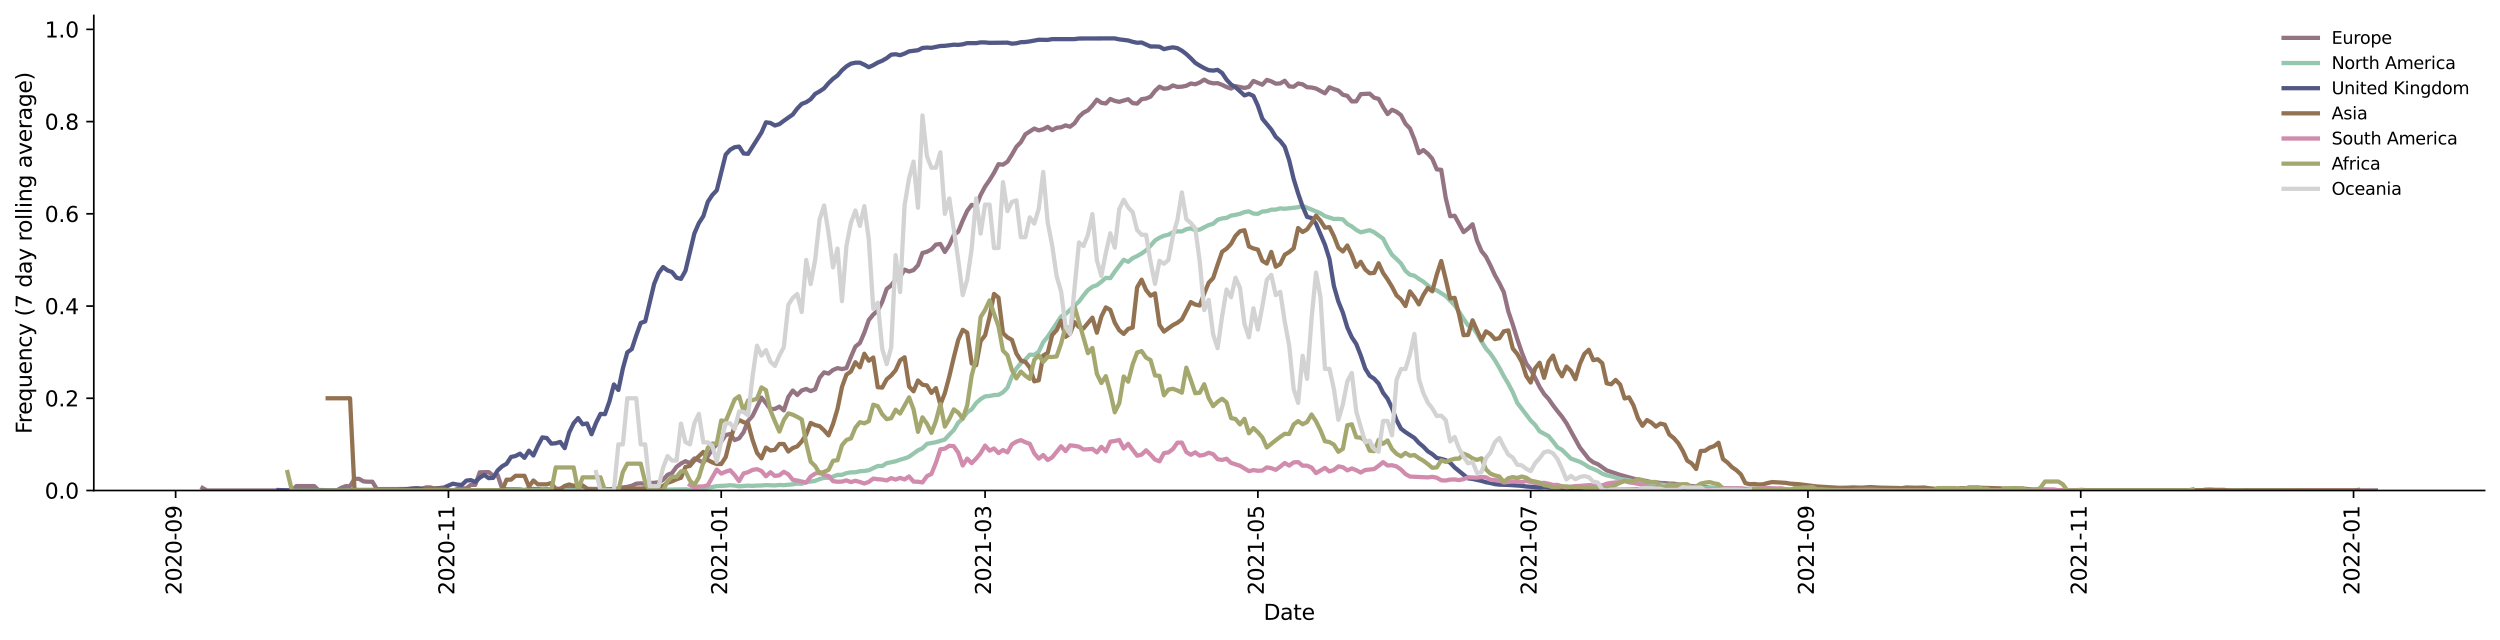 <?xml version="1.0" encoding="utf-8" standalone="no"?>
<!DOCTYPE svg PUBLIC "-//W3C//DTD SVG 1.1//EN"
  "http://www.w3.org/Graphics/SVG/1.1/DTD/svg11.dtd">
<svg height="298.621pt" version="1.1" viewBox="0 0 1166.981 298.621" width="1166.981pt" xmlns="http://www.w3.org/2000/svg" xmlns:xlink="http://www.w3.org/1999/xlink">
 <defs>
  <style type="text/css">*{stroke-linecap:butt;stroke-linejoin:round;}</style>
 </defs>
 <g id="figure_1">
  <g id="patch_1">
   <path d="M 0 298.621 
L 1166.981 298.621 
L 1166.981 0 
L 0 0 
z
" style="fill:#ffffff;"/>
  </g>
  <g id="axes_1">
   <g id="patch_2">
    <path d="M 43.781 228.96 
L 1159.781 228.96 
L 1159.781 7.2 
L 43.781 7.2 
z
" style="fill:#ffffff;"/>
   </g>
   <g id="matplotlib.axis_1">
    <g id="xtick_1">
     <g id="line2d_1">
      <defs>
       <path d="M 0 0 
L 0 3.5 
" id="m24629dfc37" style="stroke:#000000;stroke-width:0.8;"/>
      </defs>
      <g>
       <use style="stroke:#000000;stroke-width:0.8;" x="81.983" xlink:href="#m24629dfc37" y="228.96"/>
      </g>
     </g>
     <g id="text_1">
      <!-- 2020-09 -->
      <g transform="translate(84.743 277.743)rotate(-90)scale(0.1 -0.1)">
       <defs>
        <path d="M 1228 531 
L 3431 531 
L 3431 0 
L 469 0 
L 469 531 
Q 828 903 1448 1529 
Q 2069 2156 2228 2338 
Q 2531 2678 2651 2914 
Q 2772 3150 2772 3378 
Q 2772 3750 2511 3984 
Q 2250 4219 1831 4219 
Q 1534 4219 1204 4116 
Q 875 4013 500 3803 
L 500 4441 
Q 881 4594 1212 4672 
Q 1544 4750 1819 4750 
Q 2544 4750 2975 4387 
Q 3406 4025 3406 3419 
Q 3406 3131 3298 2873 
Q 3191 2616 2906 2266 
Q 2828 2175 2409 1742 
Q 1991 1309 1228 531 
z
" id="DejaVuSans-32" transform="scale(0.016)"/>
        <path d="M 2034 4250 
Q 1547 4250 1301 3770 
Q 1056 3291 1056 2328 
Q 1056 1369 1301 889 
Q 1547 409 2034 409 
Q 2525 409 2770 889 
Q 3016 1369 3016 2328 
Q 3016 3291 2770 3770 
Q 2525 4250 2034 4250 
z
M 2034 4750 
Q 2819 4750 3233 4129 
Q 3647 3509 3647 2328 
Q 3647 1150 3233 529 
Q 2819 -91 2034 -91 
Q 1250 -91 836 529 
Q 422 1150 422 2328 
Q 422 3509 836 4129 
Q 1250 4750 2034 4750 
z
" id="DejaVuSans-30" transform="scale(0.016)"/>
        <path d="M 313 2009 
L 1997 2009 
L 1997 1497 
L 313 1497 
L 313 2009 
z
" id="DejaVuSans-2d" transform="scale(0.016)"/>
        <path d="M 703 97 
L 703 672 
Q 941 559 1184 500 
Q 1428 441 1663 441 
Q 2288 441 2617 861 
Q 2947 1281 2994 2138 
Q 2813 1869 2534 1725 
Q 2256 1581 1919 1581 
Q 1219 1581 811 2004 
Q 403 2428 403 3163 
Q 403 3881 828 4315 
Q 1253 4750 1959 4750 
Q 2769 4750 3195 4129 
Q 3622 3509 3622 2328 
Q 3622 1225 3098 567 
Q 2575 -91 1691 -91 
Q 1453 -91 1209 -44 
Q 966 3 703 97 
z
M 1959 2075 
Q 2384 2075 2632 2365 
Q 2881 2656 2881 3163 
Q 2881 3666 2632 3958 
Q 2384 4250 1959 4250 
Q 1534 4250 1286 3958 
Q 1038 3666 1038 3163 
Q 1038 2656 1286 2365 
Q 1534 2075 1959 2075 
z
" id="DejaVuSans-39" transform="scale(0.016)"/>
       </defs>
       <use xlink:href="#DejaVuSans-32"/>
       <use x="63.623" xlink:href="#DejaVuSans-30"/>
       <use x="127.246" xlink:href="#DejaVuSans-32"/>
       <use x="190.869" xlink:href="#DejaVuSans-30"/>
       <use x="254.492" xlink:href="#DejaVuSans-2d"/>
       <use x="290.576" xlink:href="#DejaVuSans-30"/>
       <use x="354.199" xlink:href="#DejaVuSans-39"/>
      </g>
     </g>
    </g>
    <g id="xtick_2">
     <g id="line2d_2">
      <g>
       <use style="stroke:#000000;stroke-width:0.8;" x="209.323" xlink:href="#m24629dfc37" y="228.96"/>
      </g>
     </g>
     <g id="text_2">
      <!-- 2020-11 -->
      <g transform="translate(212.083 277.743)rotate(-90)scale(0.1 -0.1)">
       <defs>
        <path d="M 794 531 
L 1825 531 
L 1825 4091 
L 703 3866 
L 703 4441 
L 1819 4666 
L 2450 4666 
L 2450 531 
L 3481 531 
L 3481 0 
L 794 0 
L 794 531 
z
" id="DejaVuSans-31" transform="scale(0.016)"/>
       </defs>
       <use xlink:href="#DejaVuSans-32"/>
       <use x="63.623" xlink:href="#DejaVuSans-30"/>
       <use x="127.246" xlink:href="#DejaVuSans-32"/>
       <use x="190.869" xlink:href="#DejaVuSans-30"/>
       <use x="254.492" xlink:href="#DejaVuSans-2d"/>
       <use x="290.576" xlink:href="#DejaVuSans-31"/>
       <use x="354.199" xlink:href="#DejaVuSans-31"/>
      </g>
     </g>
    </g>
    <g id="xtick_3">
     <g id="line2d_3">
      <g>
       <use style="stroke:#000000;stroke-width:0.8;" x="336.663" xlink:href="#m24629dfc37" y="228.96"/>
      </g>
     </g>
     <g id="text_3">
      <!-- 2021-01 -->
      <g transform="translate(339.423 277.743)rotate(-90)scale(0.1 -0.1)">
       <use xlink:href="#DejaVuSans-32"/>
       <use x="63.623" xlink:href="#DejaVuSans-30"/>
       <use x="127.246" xlink:href="#DejaVuSans-32"/>
       <use x="190.869" xlink:href="#DejaVuSans-31"/>
       <use x="254.492" xlink:href="#DejaVuSans-2d"/>
       <use x="290.576" xlink:href="#DejaVuSans-30"/>
       <use x="354.199" xlink:href="#DejaVuSans-31"/>
      </g>
     </g>
    </g>
    <g id="xtick_4">
     <g id="line2d_4">
      <g>
       <use style="stroke:#000000;stroke-width:0.8;" x="459.828" xlink:href="#m24629dfc37" y="228.96"/>
      </g>
     </g>
     <g id="text_4">
      <!-- 2021-03 -->
      <g transform="translate(462.588 277.743)rotate(-90)scale(0.1 -0.1)">
       <defs>
        <path d="M 2597 2516 
Q 3050 2419 3304 2112 
Q 3559 1806 3559 1356 
Q 3559 666 3084 287 
Q 2609 -91 1734 -91 
Q 1441 -91 1130 -33 
Q 819 25 488 141 
L 488 750 
Q 750 597 1062 519 
Q 1375 441 1716 441 
Q 2309 441 2620 675 
Q 2931 909 2931 1356 
Q 2931 1769 2642 2001 
Q 2353 2234 1838 2234 
L 1294 2234 
L 1294 2753 
L 1863 2753 
Q 2328 2753 2575 2939 
Q 2822 3125 2822 3475 
Q 2822 3834 2567 4026 
Q 2313 4219 1838 4219 
Q 1578 4219 1281 4162 
Q 984 4106 628 3988 
L 628 4550 
Q 988 4650 1302 4700 
Q 1616 4750 1894 4750 
Q 2613 4750 3031 4423 
Q 3450 4097 3450 3541 
Q 3450 3153 3228 2886 
Q 3006 2619 2597 2516 
z
" id="DejaVuSans-33" transform="scale(0.016)"/>
       </defs>
       <use xlink:href="#DejaVuSans-32"/>
       <use x="63.623" xlink:href="#DejaVuSans-30"/>
       <use x="127.246" xlink:href="#DejaVuSans-32"/>
       <use x="190.869" xlink:href="#DejaVuSans-31"/>
       <use x="254.492" xlink:href="#DejaVuSans-2d"/>
       <use x="290.576" xlink:href="#DejaVuSans-30"/>
       <use x="354.199" xlink:href="#DejaVuSans-33"/>
      </g>
     </g>
    </g>
    <g id="xtick_5">
     <g id="line2d_5">
      <g>
       <use style="stroke:#000000;stroke-width:0.8;" x="587.168" xlink:href="#m24629dfc37" y="228.96"/>
      </g>
     </g>
     <g id="text_5">
      <!-- 2021-05 -->
      <g transform="translate(589.928 277.743)rotate(-90)scale(0.1 -0.1)">
       <defs>
        <path d="M 691 4666 
L 3169 4666 
L 3169 4134 
L 1269 4134 
L 1269 2991 
Q 1406 3038 1543 3061 
Q 1681 3084 1819 3084 
Q 2600 3084 3056 2656 
Q 3513 2228 3513 1497 
Q 3513 744 3044 326 
Q 2575 -91 1722 -91 
Q 1428 -91 1123 -41 
Q 819 9 494 109 
L 494 744 
Q 775 591 1075 516 
Q 1375 441 1709 441 
Q 2250 441 2565 725 
Q 2881 1009 2881 1497 
Q 2881 1984 2565 2268 
Q 2250 2553 1709 2553 
Q 1456 2553 1204 2497 
Q 953 2441 691 2322 
L 691 4666 
z
" id="DejaVuSans-35" transform="scale(0.016)"/>
       </defs>
       <use xlink:href="#DejaVuSans-32"/>
       <use x="63.623" xlink:href="#DejaVuSans-30"/>
       <use x="127.246" xlink:href="#DejaVuSans-32"/>
       <use x="190.869" xlink:href="#DejaVuSans-31"/>
       <use x="254.492" xlink:href="#DejaVuSans-2d"/>
       <use x="290.576" xlink:href="#DejaVuSans-30"/>
       <use x="354.199" xlink:href="#DejaVuSans-35"/>
      </g>
     </g>
    </g>
    <g id="xtick_6">
     <g id="line2d_6">
      <g>
       <use style="stroke:#000000;stroke-width:0.8;" x="714.509" xlink:href="#m24629dfc37" y="228.96"/>
      </g>
     </g>
     <g id="text_6">
      <!-- 2021-07 -->
      <g transform="translate(717.268 277.743)rotate(-90)scale(0.1 -0.1)">
       <defs>
        <path d="M 525 4666 
L 3525 4666 
L 3525 4397 
L 1831 0 
L 1172 0 
L 2766 4134 
L 525 4134 
L 525 4666 
z
" id="DejaVuSans-37" transform="scale(0.016)"/>
       </defs>
       <use xlink:href="#DejaVuSans-32"/>
       <use x="63.623" xlink:href="#DejaVuSans-30"/>
       <use x="127.246" xlink:href="#DejaVuSans-32"/>
       <use x="190.869" xlink:href="#DejaVuSans-31"/>
       <use x="254.492" xlink:href="#DejaVuSans-2d"/>
       <use x="290.576" xlink:href="#DejaVuSans-30"/>
       <use x="354.199" xlink:href="#DejaVuSans-37"/>
      </g>
     </g>
    </g>
    <g id="xtick_7">
     <g id="line2d_7">
      <g>
       <use style="stroke:#000000;stroke-width:0.8;" x="843.936" xlink:href="#m24629dfc37" y="228.96"/>
      </g>
     </g>
     <g id="text_7">
      <!-- 2021-09 -->
      <g transform="translate(846.696 277.743)rotate(-90)scale(0.1 -0.1)">
       <use xlink:href="#DejaVuSans-32"/>
       <use x="63.623" xlink:href="#DejaVuSans-30"/>
       <use x="127.246" xlink:href="#DejaVuSans-32"/>
       <use x="190.869" xlink:href="#DejaVuSans-31"/>
       <use x="254.492" xlink:href="#DejaVuSans-2d"/>
       <use x="290.576" xlink:href="#DejaVuSans-30"/>
       <use x="354.199" xlink:href="#DejaVuSans-39"/>
      </g>
     </g>
    </g>
    <g id="xtick_8">
     <g id="line2d_8">
      <g>
       <use style="stroke:#000000;stroke-width:0.8;" x="971.276" xlink:href="#m24629dfc37" y="228.96"/>
      </g>
     </g>
     <g id="text_8">
      <!-- 2021-11 -->
      <g transform="translate(974.036 277.743)rotate(-90)scale(0.1 -0.1)">
       <use xlink:href="#DejaVuSans-32"/>
       <use x="63.623" xlink:href="#DejaVuSans-30"/>
       <use x="127.246" xlink:href="#DejaVuSans-32"/>
       <use x="190.869" xlink:href="#DejaVuSans-31"/>
       <use x="254.492" xlink:href="#DejaVuSans-2d"/>
       <use x="290.576" xlink:href="#DejaVuSans-31"/>
       <use x="354.199" xlink:href="#DejaVuSans-31"/>
      </g>
     </g>
    </g>
    <g id="xtick_9">
     <g id="line2d_9">
      <g>
       <use style="stroke:#000000;stroke-width:0.8;" x="1098.616" xlink:href="#m24629dfc37" y="228.96"/>
      </g>
     </g>
     <g id="text_9">
      <!-- 2022-01 -->
      <g transform="translate(1101.376 277.743)rotate(-90)scale(0.1 -0.1)">
       <use xlink:href="#DejaVuSans-32"/>
       <use x="63.623" xlink:href="#DejaVuSans-30"/>
       <use x="127.246" xlink:href="#DejaVuSans-32"/>
       <use x="190.869" xlink:href="#DejaVuSans-32"/>
       <use x="254.492" xlink:href="#DejaVuSans-2d"/>
       <use x="290.576" xlink:href="#DejaVuSans-30"/>
       <use x="354.199" xlink:href="#DejaVuSans-31"/>
      </g>
     </g>
    </g>
    <g id="text_10">
     <!-- Date -->
     <g transform="translate(589.83 289.341)scale(0.1 -0.1)">
      <defs>
       <path d="M 1259 4147 
L 1259 519 
L 2022 519 
Q 2988 519 3436 956 
Q 3884 1394 3884 2338 
Q 3884 3275 3436 3711 
Q 2988 4147 2022 4147 
L 1259 4147 
z
M 628 4666 
L 1925 4666 
Q 3281 4666 3915 4102 
Q 4550 3538 4550 2338 
Q 4550 1131 3912 565 
Q 3275 0 1925 0 
L 628 0 
L 628 4666 
z
" id="DejaVuSans-44" transform="scale(0.016)"/>
       <path d="M 2194 1759 
Q 1497 1759 1228 1600 
Q 959 1441 959 1056 
Q 959 750 1161 570 
Q 1363 391 1709 391 
Q 2188 391 2477 730 
Q 2766 1069 2766 1631 
L 2766 1759 
L 2194 1759 
z
M 3341 1997 
L 3341 0 
L 2766 0 
L 2766 531 
Q 2569 213 2275 61 
Q 1981 -91 1556 -91 
Q 1019 -91 701 211 
Q 384 513 384 1019 
Q 384 1609 779 1909 
Q 1175 2209 1959 2209 
L 2766 2209 
L 2766 2266 
Q 2766 2663 2505 2880 
Q 2244 3097 1772 3097 
Q 1472 3097 1187 3025 
Q 903 2953 641 2809 
L 641 3341 
Q 956 3463 1253 3523 
Q 1550 3584 1831 3584 
Q 2591 3584 2966 3190 
Q 3341 2797 3341 1997 
z
" id="DejaVuSans-61" transform="scale(0.016)"/>
       <path d="M 1172 4494 
L 1172 3500 
L 2356 3500 
L 2356 3053 
L 1172 3053 
L 1172 1153 
Q 1172 725 1289 603 
Q 1406 481 1766 481 
L 2356 481 
L 2356 0 
L 1766 0 
Q 1100 0 847 248 
Q 594 497 594 1153 
L 594 3053 
L 172 3053 
L 172 3500 
L 594 3500 
L 594 4494 
L 1172 4494 
z
" id="DejaVuSans-74" transform="scale(0.016)"/>
       <path d="M 3597 1894 
L 3597 1613 
L 953 1613 
Q 991 1019 1311 708 
Q 1631 397 2203 397 
Q 2534 397 2845 478 
Q 3156 559 3463 722 
L 3463 178 
Q 3153 47 2828 -22 
Q 2503 -91 2169 -91 
Q 1331 -91 842 396 
Q 353 884 353 1716 
Q 353 2575 817 3079 
Q 1281 3584 2069 3584 
Q 2775 3584 3186 3129 
Q 3597 2675 3597 1894 
z
M 3022 2063 
Q 3016 2534 2758 2815 
Q 2500 3097 2075 3097 
Q 1594 3097 1305 2825 
Q 1016 2553 972 2059 
L 3022 2063 
z
" id="DejaVuSans-65" transform="scale(0.016)"/>
      </defs>
      <use xlink:href="#DejaVuSans-44"/>
      <use x="77.002" xlink:href="#DejaVuSans-61"/>
      <use x="138.281" xlink:href="#DejaVuSans-74"/>
      <use x="177.49" xlink:href="#DejaVuSans-65"/>
     </g>
    </g>
   </g>
   <g id="matplotlib.axis_2">
    <g id="ytick_1">
     <g id="line2d_10">
      <defs>
       <path d="M 0 0 
L -3.5 0 
" id="m5d3b638cb1" style="stroke:#000000;stroke-width:0.8;"/>
      </defs>
      <g>
       <use style="stroke:#000000;stroke-width:0.8;" x="43.781" xlink:href="#m5d3b638cb1" y="228.96"/>
      </g>
     </g>
     <g id="text_11">
      <!-- 0.0 -->
      <g transform="translate(20.878 232.759)scale(0.1 -0.1)">
       <defs>
        <path d="M 684 794 
L 1344 794 
L 1344 0 
L 684 0 
L 684 794 
z
" id="DejaVuSans-2e" transform="scale(0.016)"/>
       </defs>
       <use xlink:href="#DejaVuSans-30"/>
       <use x="63.623" xlink:href="#DejaVuSans-2e"/>
       <use x="95.41" xlink:href="#DejaVuSans-30"/>
      </g>
     </g>
    </g>
    <g id="ytick_2">
     <g id="line2d_11">
      <g>
       <use style="stroke:#000000;stroke-width:0.8;" x="43.781" xlink:href="#m5d3b638cb1" y="185.91"/>
      </g>
     </g>
     <g id="text_12">
      <!-- 0.2 -->
      <g transform="translate(20.878 189.709)scale(0.1 -0.1)">
       <use xlink:href="#DejaVuSans-30"/>
       <use x="63.623" xlink:href="#DejaVuSans-2e"/>
       <use x="95.41" xlink:href="#DejaVuSans-32"/>
      </g>
     </g>
    </g>
    <g id="ytick_3">
     <g id="line2d_12">
      <g>
       <use style="stroke:#000000;stroke-width:0.8;" x="43.781" xlink:href="#m5d3b638cb1" y="142.86"/>
      </g>
     </g>
     <g id="text_13">
      <!-- 0.4 -->
      <g transform="translate(20.878 146.659)scale(0.1 -0.1)">
       <defs>
        <path d="M 2419 4116 
L 825 1625 
L 2419 1625 
L 2419 4116 
z
M 2253 4666 
L 3047 4666 
L 3047 1625 
L 3713 1625 
L 3713 1100 
L 3047 1100 
L 3047 0 
L 2419 0 
L 2419 1100 
L 313 1100 
L 313 1709 
L 2253 4666 
z
" id="DejaVuSans-34" transform="scale(0.016)"/>
       </defs>
       <use xlink:href="#DejaVuSans-30"/>
       <use x="63.623" xlink:href="#DejaVuSans-2e"/>
       <use x="95.41" xlink:href="#DejaVuSans-34"/>
      </g>
     </g>
    </g>
    <g id="ytick_4">
     <g id="line2d_13">
      <g>
       <use style="stroke:#000000;stroke-width:0.8;" x="43.781" xlink:href="#m5d3b638cb1" y="99.81"/>
      </g>
     </g>
     <g id="text_14">
      <!-- 0.6 -->
      <g transform="translate(20.878 103.609)scale(0.1 -0.1)">
       <defs>
        <path d="M 2113 2584 
Q 1688 2584 1439 2293 
Q 1191 2003 1191 1497 
Q 1191 994 1439 701 
Q 1688 409 2113 409 
Q 2538 409 2786 701 
Q 3034 994 3034 1497 
Q 3034 2003 2786 2293 
Q 2538 2584 2113 2584 
z
M 3366 4563 
L 3366 3988 
Q 3128 4100 2886 4159 
Q 2644 4219 2406 4219 
Q 1781 4219 1451 3797 
Q 1122 3375 1075 2522 
Q 1259 2794 1537 2939 
Q 1816 3084 2150 3084 
Q 2853 3084 3261 2657 
Q 3669 2231 3669 1497 
Q 3669 778 3244 343 
Q 2819 -91 2113 -91 
Q 1303 -91 875 529 
Q 447 1150 447 2328 
Q 447 3434 972 4092 
Q 1497 4750 2381 4750 
Q 2619 4750 2861 4703 
Q 3103 4656 3366 4563 
z
" id="DejaVuSans-36" transform="scale(0.016)"/>
       </defs>
       <use xlink:href="#DejaVuSans-30"/>
       <use x="63.623" xlink:href="#DejaVuSans-2e"/>
       <use x="95.41" xlink:href="#DejaVuSans-36"/>
      </g>
     </g>
    </g>
    <g id="ytick_5">
     <g id="line2d_14">
      <g>
       <use style="stroke:#000000;stroke-width:0.8;" x="43.781" xlink:href="#m5d3b638cb1" y="56.76"/>
      </g>
     </g>
     <g id="text_15">
      <!-- 0.8 -->
      <g transform="translate(20.878 60.559)scale(0.1 -0.1)">
       <defs>
        <path d="M 2034 2216 
Q 1584 2216 1326 1975 
Q 1069 1734 1069 1313 
Q 1069 891 1326 650 
Q 1584 409 2034 409 
Q 2484 409 2743 651 
Q 3003 894 3003 1313 
Q 3003 1734 2745 1975 
Q 2488 2216 2034 2216 
z
M 1403 2484 
Q 997 2584 770 2862 
Q 544 3141 544 3541 
Q 544 4100 942 4425 
Q 1341 4750 2034 4750 
Q 2731 4750 3128 4425 
Q 3525 4100 3525 3541 
Q 3525 3141 3298 2862 
Q 3072 2584 2669 2484 
Q 3125 2378 3379 2068 
Q 3634 1759 3634 1313 
Q 3634 634 3220 271 
Q 2806 -91 2034 -91 
Q 1263 -91 848 271 
Q 434 634 434 1313 
Q 434 1759 690 2068 
Q 947 2378 1403 2484 
z
M 1172 3481 
Q 1172 3119 1398 2916 
Q 1625 2713 2034 2713 
Q 2441 2713 2670 2916 
Q 2900 3119 2900 3481 
Q 2900 3844 2670 4047 
Q 2441 4250 2034 4250 
Q 1625 4250 1398 4047 
Q 1172 3844 1172 3481 
z
" id="DejaVuSans-38" transform="scale(0.016)"/>
       </defs>
       <use xlink:href="#DejaVuSans-30"/>
       <use x="63.623" xlink:href="#DejaVuSans-2e"/>
       <use x="95.41" xlink:href="#DejaVuSans-38"/>
      </g>
     </g>
    </g>
    <g id="ytick_6">
     <g id="line2d_15">
      <g>
       <use style="stroke:#000000;stroke-width:0.8;" x="43.781" xlink:href="#m5d3b638cb1" y="13.71"/>
      </g>
     </g>
     <g id="text_16">
      <!-- 1.0 -->
      <g transform="translate(20.878 17.509)scale(0.1 -0.1)">
       <use xlink:href="#DejaVuSans-31"/>
       <use x="63.623" xlink:href="#DejaVuSans-2e"/>
       <use x="95.41" xlink:href="#DejaVuSans-30"/>
      </g>
     </g>
    </g>
    <g id="text_17">
     <!-- Frequency (7 day rolling average) -->
     <g transform="translate(14.798 202.529)rotate(-90)scale(0.1 -0.1)">
      <defs>
       <path d="M 628 4666 
L 3309 4666 
L 3309 4134 
L 1259 4134 
L 1259 2759 
L 3109 2759 
L 3109 2228 
L 1259 2228 
L 1259 0 
L 628 0 
L 628 4666 
z
" id="DejaVuSans-46" transform="scale(0.016)"/>
       <path d="M 2631 2963 
Q 2534 3019 2420 3045 
Q 2306 3072 2169 3072 
Q 1681 3072 1420 2755 
Q 1159 2438 1159 1844 
L 1159 0 
L 581 0 
L 581 3500 
L 1159 3500 
L 1159 2956 
Q 1341 3275 1631 3429 
Q 1922 3584 2338 3584 
Q 2397 3584 2469 3576 
Q 2541 3569 2628 3553 
L 2631 2963 
z
" id="DejaVuSans-72" transform="scale(0.016)"/>
       <path d="M 947 1747 
Q 947 1113 1208 752 
Q 1469 391 1925 391 
Q 2381 391 2643 752 
Q 2906 1113 2906 1747 
Q 2906 2381 2643 2742 
Q 2381 3103 1925 3103 
Q 1469 3103 1208 2742 
Q 947 2381 947 1747 
z
M 2906 525 
Q 2725 213 2448 61 
Q 2172 -91 1784 -91 
Q 1150 -91 751 415 
Q 353 922 353 1747 
Q 353 2572 751 3078 
Q 1150 3584 1784 3584 
Q 2172 3584 2448 3432 
Q 2725 3281 2906 2969 
L 2906 3500 
L 3481 3500 
L 3481 -1331 
L 2906 -1331 
L 2906 525 
z
" id="DejaVuSans-71" transform="scale(0.016)"/>
       <path d="M 544 1381 
L 544 3500 
L 1119 3500 
L 1119 1403 
Q 1119 906 1312 657 
Q 1506 409 1894 409 
Q 2359 409 2629 706 
Q 2900 1003 2900 1516 
L 2900 3500 
L 3475 3500 
L 3475 0 
L 2900 0 
L 2900 538 
Q 2691 219 2414 64 
Q 2138 -91 1772 -91 
Q 1169 -91 856 284 
Q 544 659 544 1381 
z
M 1991 3584 
L 1991 3584 
z
" id="DejaVuSans-75" transform="scale(0.016)"/>
       <path d="M 3513 2113 
L 3513 0 
L 2938 0 
L 2938 2094 
Q 2938 2591 2744 2837 
Q 2550 3084 2163 3084 
Q 1697 3084 1428 2787 
Q 1159 2491 1159 1978 
L 1159 0 
L 581 0 
L 581 3500 
L 1159 3500 
L 1159 2956 
Q 1366 3272 1645 3428 
Q 1925 3584 2291 3584 
Q 2894 3584 3203 3211 
Q 3513 2838 3513 2113 
z
" id="DejaVuSans-6e" transform="scale(0.016)"/>
       <path d="M 3122 3366 
L 3122 2828 
Q 2878 2963 2633 3030 
Q 2388 3097 2138 3097 
Q 1578 3097 1268 2742 
Q 959 2388 959 1747 
Q 959 1106 1268 751 
Q 1578 397 2138 397 
Q 2388 397 2633 464 
Q 2878 531 3122 666 
L 3122 134 
Q 2881 22 2623 -34 
Q 2366 -91 2075 -91 
Q 1284 -91 818 406 
Q 353 903 353 1747 
Q 353 2603 823 3093 
Q 1294 3584 2113 3584 
Q 2378 3584 2631 3529 
Q 2884 3475 3122 3366 
z
" id="DejaVuSans-63" transform="scale(0.016)"/>
       <path d="M 2059 -325 
Q 1816 -950 1584 -1140 
Q 1353 -1331 966 -1331 
L 506 -1331 
L 506 -850 
L 844 -850 
Q 1081 -850 1212 -737 
Q 1344 -625 1503 -206 
L 1606 56 
L 191 3500 
L 800 3500 
L 1894 763 
L 2988 3500 
L 3597 3500 
L 2059 -325 
z
" id="DejaVuSans-79" transform="scale(0.016)"/>
       <path id="DejaVuSans-20" transform="scale(0.016)"/>
       <path d="M 1984 4856 
Q 1566 4138 1362 3434 
Q 1159 2731 1159 2009 
Q 1159 1288 1364 580 
Q 1569 -128 1984 -844 
L 1484 -844 
Q 1016 -109 783 600 
Q 550 1309 550 2009 
Q 550 2706 781 3412 
Q 1013 4119 1484 4856 
L 1984 4856 
z
" id="DejaVuSans-28" transform="scale(0.016)"/>
       <path d="M 2906 2969 
L 2906 4863 
L 3481 4863 
L 3481 0 
L 2906 0 
L 2906 525 
Q 2725 213 2448 61 
Q 2172 -91 1784 -91 
Q 1150 -91 751 415 
Q 353 922 353 1747 
Q 353 2572 751 3078 
Q 1150 3584 1784 3584 
Q 2172 3584 2448 3432 
Q 2725 3281 2906 2969 
z
M 947 1747 
Q 947 1113 1208 752 
Q 1469 391 1925 391 
Q 2381 391 2643 752 
Q 2906 1113 2906 1747 
Q 2906 2381 2643 2742 
Q 2381 3103 1925 3103 
Q 1469 3103 1208 2742 
Q 947 2381 947 1747 
z
" id="DejaVuSans-64" transform="scale(0.016)"/>
       <path d="M 1959 3097 
Q 1497 3097 1228 2736 
Q 959 2375 959 1747 
Q 959 1119 1226 758 
Q 1494 397 1959 397 
Q 2419 397 2687 759 
Q 2956 1122 2956 1747 
Q 2956 2369 2687 2733 
Q 2419 3097 1959 3097 
z
M 1959 3584 
Q 2709 3584 3137 3096 
Q 3566 2609 3566 1747 
Q 3566 888 3137 398 
Q 2709 -91 1959 -91 
Q 1206 -91 779 398 
Q 353 888 353 1747 
Q 353 2609 779 3096 
Q 1206 3584 1959 3584 
z
" id="DejaVuSans-6f" transform="scale(0.016)"/>
       <path d="M 603 4863 
L 1178 4863 
L 1178 0 
L 603 0 
L 603 4863 
z
" id="DejaVuSans-6c" transform="scale(0.016)"/>
       <path d="M 603 3500 
L 1178 3500 
L 1178 0 
L 603 0 
L 603 3500 
z
M 603 4863 
L 1178 4863 
L 1178 4134 
L 603 4134 
L 603 4863 
z
" id="DejaVuSans-69" transform="scale(0.016)"/>
       <path d="M 2906 1791 
Q 2906 2416 2648 2759 
Q 2391 3103 1925 3103 
Q 1463 3103 1205 2759 
Q 947 2416 947 1791 
Q 947 1169 1205 825 
Q 1463 481 1925 481 
Q 2391 481 2648 825 
Q 2906 1169 2906 1791 
z
M 3481 434 
Q 3481 -459 3084 -895 
Q 2688 -1331 1869 -1331 
Q 1566 -1331 1297 -1286 
Q 1028 -1241 775 -1147 
L 775 -588 
Q 1028 -725 1275 -790 
Q 1522 -856 1778 -856 
Q 2344 -856 2625 -561 
Q 2906 -266 2906 331 
L 2906 616 
Q 2728 306 2450 153 
Q 2172 0 1784 0 
Q 1141 0 747 490 
Q 353 981 353 1791 
Q 353 2603 747 3093 
Q 1141 3584 1784 3584 
Q 2172 3584 2450 3431 
Q 2728 3278 2906 2969 
L 2906 3500 
L 3481 3500 
L 3481 434 
z
" id="DejaVuSans-67" transform="scale(0.016)"/>
       <path d="M 191 3500 
L 800 3500 
L 1894 563 
L 2988 3500 
L 3597 3500 
L 2284 0 
L 1503 0 
L 191 3500 
z
" id="DejaVuSans-76" transform="scale(0.016)"/>
       <path d="M 513 4856 
L 1013 4856 
Q 1481 4119 1714 3412 
Q 1947 2706 1947 2009 
Q 1947 1309 1714 600 
Q 1481 -109 1013 -844 
L 513 -844 
Q 928 -128 1133 580 
Q 1338 1288 1338 2009 
Q 1338 2731 1133 3434 
Q 928 4138 513 4856 
z
" id="DejaVuSans-29" transform="scale(0.016)"/>
      </defs>
      <use xlink:href="#DejaVuSans-46"/>
      <use x="50.27" xlink:href="#DejaVuSans-72"/>
      <use x="89.133" xlink:href="#DejaVuSans-65"/>
      <use x="150.656" xlink:href="#DejaVuSans-71"/>
      <use x="214.133" xlink:href="#DejaVuSans-75"/>
      <use x="277.512" xlink:href="#DejaVuSans-65"/>
      <use x="339.035" xlink:href="#DejaVuSans-6e"/>
      <use x="402.414" xlink:href="#DejaVuSans-63"/>
      <use x="457.395" xlink:href="#DejaVuSans-79"/>
      <use x="516.574" xlink:href="#DejaVuSans-20"/>
      <use x="548.361" xlink:href="#DejaVuSans-28"/>
      <use x="587.375" xlink:href="#DejaVuSans-37"/>
      <use x="650.998" xlink:href="#DejaVuSans-20"/>
      <use x="682.785" xlink:href="#DejaVuSans-64"/>
      <use x="746.262" xlink:href="#DejaVuSans-61"/>
      <use x="807.541" xlink:href="#DejaVuSans-79"/>
      <use x="866.721" xlink:href="#DejaVuSans-20"/>
      <use x="898.508" xlink:href="#DejaVuSans-72"/>
      <use x="937.371" xlink:href="#DejaVuSans-6f"/>
      <use x="998.553" xlink:href="#DejaVuSans-6c"/>
      <use x="1026.336" xlink:href="#DejaVuSans-6c"/>
      <use x="1054.119" xlink:href="#DejaVuSans-69"/>
      <use x="1081.902" xlink:href="#DejaVuSans-6e"/>
      <use x="1145.281" xlink:href="#DejaVuSans-67"/>
      <use x="1208.758" xlink:href="#DejaVuSans-20"/>
      <use x="1240.545" xlink:href="#DejaVuSans-61"/>
      <use x="1301.824" xlink:href="#DejaVuSans-76"/>
      <use x="1361.004" xlink:href="#DejaVuSans-65"/>
      <use x="1422.527" xlink:href="#DejaVuSans-72"/>
      <use x="1463.641" xlink:href="#DejaVuSans-61"/>
      <use x="1524.92" xlink:href="#DejaVuSans-67"/>
      <use x="1588.396" xlink:href="#DejaVuSans-65"/>
      <use x="1649.92" xlink:href="#DejaVuSans-29"/>
     </g>
    </g>
   </g>
   <g id="line2d_16">
    <path clip-path="url(#p2df6e01300)" d="M 94.509 227.781 
L 96.596 228.96 
L 136.259 228.96 
L 138.347 226.91 
L 146.697 226.91 
L 148.785 228.96 
L 157.135 228.96 
L 159.222 227.764 
L 161.31 226.952 
L 163.397 226.952 
L 165.485 223.508 
L 167.572 223.508 
L 169.66 224.704 
L 171.748 224.873 
L 173.835 224.873 
L 175.923 228.317 
L 196.798 228.243 
L 198.886 227.525 
L 200.973 227.525 
L 203.061 228.243 
L 207.236 228.243 
L 209.323 228.96 
L 211.411 228.96 
L 213.498 228.293 
L 215.586 227.981 
L 217.674 227.981 
L 219.761 226.325 
L 221.849 226.325 
L 223.936 220.47 
L 228.111 220.376 
L 230.199 222.032 
L 232.286 221.768 
L 234.374 227.99 
L 236.461 228.396 
L 242.724 228.45 
L 244.812 228.75 
L 246.899 228.252 
L 251.074 228.293 
L 253.162 228.462 
L 255.249 228.392 
L 257.337 228.493 
L 259.424 228.128 
L 265.687 228.198 
L 269.862 228.52 
L 271.95 228.429 
L 274.037 228.199 
L 280.3 228.255 
L 284.475 228.414 
L 288.65 228.311 
L 290.737 227.505 
L 292.825 227.274 
L 294.913 226.759 
L 297 225.79 
L 299.088 225.626 
L 301.175 225.824 
L 303.263 225.468 
L 305.35 225.371 
L 307.438 225.15 
L 309.525 223.959 
L 311.613 221.648 
L 313.7 220.834 
L 315.788 217.955 
L 317.876 216.38 
L 319.963 215.277 
L 322.051 216.203 
L 324.138 214.016 
L 326.226 214.884 
L 328.313 215.973 
L 330.401 212.965 
L 332.488 209.744 
L 334.576 207.377 
L 336.663 206.107 
L 338.751 203.066 
L 340.838 202.611 
L 342.926 205.421 
L 345.014 204.615 
L 347.101 201.744 
L 349.189 196.471 
L 351.276 194.16 
L 355.451 185.595 
L 357.539 188.182 
L 359.626 190.984 
L 361.714 190.877 
L 363.801 189.805 
L 365.889 191.553 
L 367.977 185.293 
L 370.064 182.311 
L 372.152 184.35 
L 374.239 182.253 
L 376.327 181.567 
L 378.414 182.562 
L 380.502 181.732 
L 382.589 176.311 
L 384.677 173.82 
L 386.764 174.381 
L 388.852 172.701 
L 390.939 171.84 
L 393.027 172.268 
L 395.115 171.837 
L 397.202 166.597 
L 399.29 161.771 
L 401.377 160.148 
L 403.465 155.267 
L 405.552 149.375 
L 407.64 146.819 
L 409.727 145.067 
L 411.815 140.888 
L 413.902 134.851 
L 415.99 133.237 
L 418.078 130.444 
L 420.165 129.188 
L 422.253 125.883 
L 424.34 126.744 
L 426.428 126.085 
L 428.515 123.821 
L 430.603 118.08 
L 432.69 117.52 
L 434.778 116.44 
L 436.865 114.174 
L 438.953 113.882 
L 441.041 117.605 
L 443.128 114.395 
L 445.216 109.75 
L 447.303 108.105 
L 449.391 102.979 
L 451.478 98.433 
L 453.566 95.621 
L 455.653 96.285 
L 457.741 91.005 
L 459.828 87.079 
L 461.916 84.085 
L 464.003 80.666 
L 466.091 76.639 
L 468.179 76.856 
L 470.266 75.486 
L 472.354 72.186 
L 474.441 68.521 
L 476.529 66.386 
L 478.616 62.702 
L 482.791 60.018 
L 484.879 60.858 
L 486.966 60.315 
L 489.054 59.211 
L 491.142 60.75 
L 493.229 59.654 
L 495.317 59.42 
L 497.404 58.529 
L 499.492 59.153 
L 501.579 57.556 
L 503.667 54.507 
L 505.754 52.593 
L 507.842 51.514 
L 509.929 49.245 
L 512.017 46.532 
L 514.104 47.985 
L 516.192 48.317 
L 518.28 46.206 
L 520.367 47.099 
L 522.455 47.532 
L 526.63 46.319 
L 528.717 48.129 
L 530.805 48.372 
L 532.892 46.282 
L 534.98 45.994 
L 537.067 45.118 
L 539.155 42.434 
L 541.243 40.473 
L 543.33 41.428 
L 545.418 41.152 
L 547.505 39.878 
L 549.593 40.57 
L 551.68 40.456 
L 553.768 40.033 
L 555.855 38.982 
L 557.943 39.322 
L 560.03 38.509 
L 562.118 37.173 
L 564.205 38.388 
L 566.293 38.905 
L 568.381 38.816 
L 570.468 39.598 
L 572.556 40.616 
L 574.643 41.341 
L 576.731 40.224 
L 580.906 41.05 
L 582.993 40.545 
L 585.081 37.799 
L 589.256 39.536 
L 591.344 37.298 
L 593.431 37.981 
L 595.519 39.051 
L 597.606 38.94 
L 599.694 37.702 
L 601.781 40.321 
L 603.869 40.493 
L 605.956 38.98 
L 608.044 39.354 
L 610.131 40.717 
L 612.219 40.85 
L 614.307 41.317 
L 618.482 43.552 
L 620.569 40.732 
L 622.657 41.589 
L 624.744 42.282 
L 626.832 44.238 
L 628.919 44.739 
L 631.007 47.327 
L 633.094 47.306 
L 635.182 43.94 
L 639.357 43.715 
L 641.445 45.629 
L 643.532 46.167 
L 645.62 49.948 
L 647.707 53.248 
L 649.795 51.244 
L 651.882 52.185 
L 653.97 53.769 
L 656.057 57.773 
L 658.145 59.924 
L 660.232 65.077 
L 662.32 71.474 
L 664.408 70.036 
L 666.495 71.752 
L 668.583 74.111 
L 670.67 79.058 
L 672.758 79.269 
L 674.845 92.353 
L 676.933 100.92 
L 679.02 100.718 
L 683.195 108.341 
L 685.283 106.715 
L 687.37 104.696 
L 689.458 112.334 
L 691.546 117.195 
L 693.633 119.796 
L 695.721 123.912 
L 697.808 128.456 
L 699.896 132.202 
L 701.983 136.445 
L 704.071 145.361 
L 706.158 151.506 
L 708.246 158.27 
L 710.333 164.357 
L 712.421 169.694 
L 714.509 172.467 
L 716.596 176.408 
L 718.684 180.609 
L 720.771 183.904 
L 722.859 186.212 
L 724.946 189.193 
L 727.034 191.942 
L 729.121 194.496 
L 731.209 197.545 
L 737.471 208.893 
L 741.647 214.257 
L 743.734 215.802 
L 745.822 216.651 
L 749.997 219.579 
L 756.259 221.685 
L 764.61 223.987 
L 766.697 224.214 
L 768.785 224.579 
L 770.872 225.103 
L 772.96 225.144 
L 775.047 225.446 
L 777.135 225.51 
L 779.222 225.735 
L 781.31 225.775 
L 783.397 226.164 
L 789.66 226.871 
L 793.835 227.27 
L 795.923 227.327 
L 798.01 227.647 
L 804.273 227.801 
L 812.623 228.33 
L 816.798 228.487 
L 818.886 228.367 
L 833.498 228.625 
L 862.724 228.805 
L 896.125 228.909 
L 904.475 228.83 
L 912.825 228.892 
L 921.175 228.919 
L 929.525 228.843 
L 933.7 228.904 
L 935.788 228.686 
L 937.876 228.581 
L 944.138 228.598 
L 948.313 228.952 
L 1109.054 228.928 
L 1109.054 228.928 
" style="fill:none;stroke:#947383;stroke-linecap:square;stroke-width:2;"/>
   </g>
   <g id="line2d_17">
    <path clip-path="url(#p2df6e01300)" d="M 203.061 228.532 
L 205.148 228.829 
L 211.411 228.829 
L 213.498 228.96 
L 232.286 228.779 
L 234.374 228.922 
L 253.162 228.819 
L 257.337 228.766 
L 259.424 228.718 
L 263.599 228.815 
L 269.862 228.96 
L 280.3 228.937 
L 288.65 228.96 
L 307.438 228.617 
L 315.788 228.484 
L 319.963 228.413 
L 322.051 228.614 
L 324.138 228.25 
L 330.401 227.723 
L 334.576 226.913 
L 338.751 226.704 
L 340.838 226.491 
L 342.926 226.67 
L 345.014 227.01 
L 349.189 226.696 
L 351.276 226.821 
L 353.364 226.65 
L 355.451 226.625 
L 357.539 226.438 
L 361.714 226.608 
L 363.801 226.373 
L 365.889 226.472 
L 370.064 226.08 
L 372.152 225.712 
L 374.239 225.83 
L 376.327 224.98 
L 378.414 224.8 
L 380.502 224.468 
L 382.589 223.608 
L 384.677 223.067 
L 386.764 223.037 
L 388.852 222.477 
L 390.939 221.685 
L 393.027 221.641 
L 395.115 220.86 
L 397.202 220.476 
L 399.29 220.452 
L 401.377 219.966 
L 403.465 219.834 
L 405.552 219.508 
L 409.727 217.526 
L 411.815 217.535 
L 413.902 216.198 
L 418.078 215.332 
L 420.165 214.585 
L 422.253 213.996 
L 424.34 213.208 
L 428.515 210.223 
L 430.603 209.244 
L 432.69 207.198 
L 436.865 206.421 
L 441.041 205.168 
L 443.128 202.86 
L 445.216 200.766 
L 447.303 197.28 
L 449.391 195.346 
L 451.478 192.518 
L 453.566 191.08 
L 455.653 188.147 
L 457.741 186.302 
L 459.828 185.023 
L 461.916 184.866 
L 464.003 184.407 
L 466.091 184.305 
L 468.179 183.146 
L 470.266 180.929 
L 472.354 175.724 
L 474.441 172.026 
L 476.529 169.515 
L 478.616 167.915 
L 480.704 165.555 
L 482.791 165.663 
L 484.879 164.152 
L 486.966 159.731 
L 489.054 157.168 
L 493.229 150.883 
L 495.317 147.707 
L 497.404 146.645 
L 501.579 142.611 
L 503.667 140.776 
L 505.754 137.935 
L 507.842 135.404 
L 509.929 133.867 
L 512.017 133.112 
L 514.104 131.512 
L 516.192 129.713 
L 518.28 129.849 
L 520.367 126.8 
L 524.542 121.26 
L 526.63 122.219 
L 528.717 120.5 
L 530.805 119.525 
L 532.892 118.324 
L 534.98 116.851 
L 537.067 114.743 
L 539.155 112.249 
L 541.243 110.963 
L 543.33 110.026 
L 545.418 109.556 
L 547.505 108.456 
L 549.593 108 
L 551.68 108.041 
L 553.768 106.993 
L 555.855 106.563 
L 557.943 107.475 
L 560.03 107.169 
L 564.205 105.064 
L 566.293 104.46 
L 568.381 102.574 
L 570.468 101.957 
L 572.556 101.701 
L 574.643 100.641 
L 576.731 100.307 
L 578.818 99.8 
L 580.906 98.987 
L 582.993 98.67 
L 585.081 99.702 
L 587.168 99.826 
L 589.256 98.736 
L 591.344 98.562 
L 593.431 97.865 
L 595.519 97.845 
L 597.606 97.26 
L 599.694 97.464 
L 605.956 96.745 
L 608.044 96.096 
L 616.394 99.554 
L 618.482 100.874 
L 622.657 102.232 
L 624.744 102.144 
L 626.832 102.38 
L 628.919 104.557 
L 631.007 105.716 
L 633.094 107.311 
L 635.182 108.448 
L 639.357 107.445 
L 641.445 108.406 
L 645.62 111.389 
L 647.707 115.526 
L 649.795 118.973 
L 651.882 120.896 
L 653.97 122.982 
L 656.057 126.433 
L 658.145 128.226 
L 660.232 128.713 
L 662.32 130.183 
L 664.408 131.475 
L 668.583 134.914 
L 670.67 135.528 
L 674.845 138.201 
L 679.02 142.518 
L 681.108 145.562 
L 683.195 148.836 
L 685.283 151.891 
L 687.37 152.55 
L 689.458 155.675 
L 691.546 159.405 
L 693.633 162.694 
L 695.721 165.056 
L 697.808 168.145 
L 699.896 171.69 
L 701.983 175.619 
L 704.071 179.119 
L 706.158 183.113 
L 708.246 188.056 
L 714.509 196.269 
L 716.596 198.363 
L 718.684 201.335 
L 722.859 203.581 
L 724.946 206.092 
L 727.034 208.819 
L 729.121 209.986 
L 733.296 214.079 
L 737.471 215.561 
L 739.559 216.703 
L 741.647 218.076 
L 743.734 218.863 
L 745.822 219.794 
L 747.909 221.128 
L 749.997 221.878 
L 752.084 222.325 
L 756.259 223.561 
L 760.434 224.221 
L 762.522 224.788 
L 764.61 225.239 
L 766.697 225.453 
L 768.785 225.814 
L 770.872 226.053 
L 775.047 226.183 
L 777.135 226.474 
L 791.748 227.543 
L 804.273 228.084 
L 808.448 228.064 
L 812.623 228.184 
L 814.711 228.207 
L 818.886 228.399 
L 823.061 228.449 
L 831.411 228.722 
L 858.549 228.714 
L 862.724 228.801 
L 871.074 228.888 
L 1069.391 228.949 
L 1069.391 228.949 
" style="fill:none;stroke:#96c6ad;stroke-linecap:square;stroke-width:2;"/>
   </g>
   <g id="line2d_18">
    <path clip-path="url(#p2df6e01300)" d="M 129.997 228.744 
L 134.172 228.882 
L 142.522 228.798 
L 150.872 228.768 
L 152.96 228.931 
L 159.222 228.911 
L 163.397 228.911 
L 165.485 228.718 
L 173.835 228.69 
L 175.923 228.884 
L 184.273 228.96 
L 186.36 228.695 
L 188.448 228.547 
L 192.623 227.998 
L 194.711 227.888 
L 200.973 228.566 
L 203.061 228.051 
L 207.236 227.587 
L 211.411 225.778 
L 213.498 226.203 
L 215.586 226.371 
L 217.674 224.362 
L 219.761 224.119 
L 221.849 224.984 
L 223.936 222.984 
L 226.024 221.693 
L 228.111 223.179 
L 230.199 223.057 
L 232.286 219.613 
L 234.374 217.685 
L 236.461 216.485 
L 238.549 213.319 
L 240.636 212.845 
L 242.724 211.774 
L 244.812 213.706 
L 246.899 210.387 
L 248.987 212.617 
L 251.074 208.078 
L 253.162 204.173 
L 255.249 204.471 
L 257.337 207.082 
L 259.424 206.9 
L 261.512 206.288 
L 263.599 209.197 
L 265.687 201.871 
L 267.775 197.571 
L 269.862 195.168 
L 271.95 198.049 
L 274.037 197.666 
L 276.125 202.699 
L 278.212 197.431 
L 280.3 193.21 
L 282.387 193.323 
L 284.475 187.378 
L 286.562 179.473 
L 288.65 182.039 
L 290.737 172.031 
L 292.825 164.476 
L 294.913 162.938 
L 297 156.576 
L 299.088 150.744 
L 301.175 150.036 
L 305.35 132.514 
L 307.438 127.438 
L 309.525 124.646 
L 311.613 126.223 
L 313.7 126.992 
L 315.788 129.621 
L 317.876 130.17 
L 319.963 126.405 
L 324.138 108.945 
L 326.226 104.146 
L 328.313 100.898 
L 330.401 94.234 
L 332.488 91.036 
L 334.576 88.849 
L 338.751 72.153 
L 340.838 69.891 
L 342.926 68.705 
L 345.014 68.439 
L 347.101 71.64 
L 349.189 71.814 
L 355.451 61.853 
L 357.539 57.101 
L 359.626 57.391 
L 361.714 58.58 
L 363.801 57.947 
L 365.889 56.375 
L 370.064 53.445 
L 372.152 50.674 
L 374.239 48.502 
L 376.327 47.705 
L 378.414 46.321 
L 380.502 43.834 
L 382.589 42.653 
L 384.677 41.243 
L 386.764 38.804 
L 388.852 36.776 
L 390.939 35.236 
L 393.027 32.819 
L 395.115 30.984 
L 397.202 29.718 
L 399.29 29.265 
L 401.377 29.241 
L 403.465 30.204 
L 405.552 31.368 
L 407.64 30.417 
L 409.727 29.208 
L 411.815 28.347 
L 413.902 27.144 
L 415.99 25.529 
L 418.078 25.31 
L 420.165 25.763 
L 422.253 25.004 
L 424.34 23.982 
L 428.515 23.44 
L 430.603 22.387 
L 432.69 22.214 
L 434.778 22.323 
L 438.953 21.47 
L 441.041 21.396 
L 445.216 20.863 
L 447.303 20.955 
L 449.391 20.69 
L 451.478 20.126 
L 455.653 20.148 
L 457.741 19.786 
L 459.828 19.811 
L 461.916 20.001 
L 470.266 19.898 
L 472.354 20.388 
L 474.441 20.201 
L 476.529 19.692 
L 478.616 19.614 
L 480.704 19.328 
L 484.879 18.56 
L 489.054 18.624 
L 491.142 18.263 
L 501.579 18.256 
L 503.667 17.977 
L 518.28 17.92 
L 520.367 17.927 
L 522.455 18.378 
L 526.63 18.892 
L 528.717 19.525 
L 530.805 19.96 
L 532.892 19.842 
L 537.067 21.712 
L 539.155 21.692 
L 541.243 21.802 
L 543.33 22.937 
L 545.418 22.443 
L 547.505 22.098 
L 549.593 22.482 
L 551.68 23.648 
L 553.768 25.234 
L 555.855 27.188 
L 557.943 29.334 
L 560.03 30.646 
L 562.118 31.803 
L 564.205 32.756 
L 566.293 32.946 
L 568.381 32.614 
L 570.468 34.071 
L 572.556 37.188 
L 574.643 39.45 
L 576.731 40.704 
L 580.906 44.528 
L 582.993 43.808 
L 585.081 44.762 
L 587.168 49.343 
L 589.256 55.436 
L 593.431 60.482 
L 595.519 63.898 
L 597.606 65.818 
L 599.694 68.492 
L 601.781 74.835 
L 603.869 83.545 
L 605.956 90.309 
L 608.044 96.368 
L 610.131 101.218 
L 612.219 101.787 
L 614.307 104.419 
L 618.482 114.287 
L 620.569 120.863 
L 622.657 133.531 
L 624.744 140.761 
L 626.832 145.928 
L 628.919 152.849 
L 631.007 157.44 
L 633.094 160.587 
L 635.182 165.912 
L 637.269 172.033 
L 639.357 175.426 
L 641.445 176.784 
L 643.532 179.092 
L 645.62 183.371 
L 647.707 186.093 
L 649.795 190.559 
L 651.882 196.103 
L 653.97 200.103 
L 656.057 201.708 
L 660.232 204.433 
L 662.32 206.753 
L 664.408 208.485 
L 666.495 210.657 
L 668.583 211.988 
L 670.67 213.776 
L 672.758 214.195 
L 674.845 214.811 
L 676.933 216.013 
L 679.02 218.212 
L 685.283 223.3 
L 687.37 223.557 
L 691.546 224.474 
L 693.633 225.103 
L 695.721 225.472 
L 697.808 225.981 
L 699.896 226.231 
L 704.071 226.358 
L 710.333 226.787 
L 712.421 227.079 
L 718.684 227.549 
L 720.771 227.424 
L 724.946 227.672 
L 727.034 227.583 
L 733.296 227.889 
L 741.647 228.513 
L 749.997 228.709 
L 764.61 228.515 
L 766.697 228.627 
L 768.785 228.367 
L 770.872 227.922 
L 772.96 227.859 
L 779.222 228.202 
L 781.31 228.736 
L 787.572 228.822 
L 875.249 228.907 
L 1015.115 228.951 
L 1015.115 228.951 
" style="fill:none;stroke:#525886;stroke-linecap:square;stroke-width:2;"/>
   </g>
   <g id="line2d_19">
    <path clip-path="url(#p2df6e01300)" d="M 152.96 185.91 
L 163.397 185.91 
L 165.485 228.96 
L 196.798 228.96 
L 198.886 228.116 
L 207.236 228.116 
L 209.323 228.96 
L 234.374 228.96 
L 236.461 223.895 
L 238.549 223.895 
L 240.636 222.102 
L 244.812 222.102 
L 246.899 227.166 
L 248.987 224.296 
L 251.074 226.09 
L 255.249 226.09 
L 257.337 225.466 
L 259.424 228.336 
L 261.512 228.336 
L 263.599 226.826 
L 265.687 226.131 
L 267.775 226.755 
L 269.862 226.755 
L 271.95 226.59 
L 274.037 228.101 
L 276.125 228.795 
L 278.212 228.615 
L 280.3 228.615 
L 282.387 228.78 
L 284.475 228.617 
L 286.562 228.028 
L 288.65 228.208 
L 290.737 228.069 
L 299.088 228.033 
L 301.175 227.935 
L 305.35 227.343 
L 307.438 227.56 
L 309.525 226.865 
L 311.613 225.371 
L 313.7 224.664 
L 315.788 223.728 
L 317.876 223.019 
L 319.963 217.972 
L 322.051 217.462 
L 324.138 214.948 
L 328.313 210.959 
L 330.401 214.739 
L 332.488 215.827 
L 334.576 216.601 
L 336.663 216.605 
L 338.751 213.37 
L 340.838 205.264 
L 342.926 198.98 
L 345.014 196.059 
L 347.101 197.065 
L 349.189 197.679 
L 351.276 205.331 
L 353.364 211.385 
L 355.451 213.934 
L 357.539 208.941 
L 359.626 210.289 
L 361.714 209.969 
L 363.801 207.24 
L 365.889 207.274 
L 367.977 210.764 
L 370.064 209.129 
L 372.152 208.373 
L 374.239 206.057 
L 376.327 202.877 
L 378.414 197.425 
L 380.502 198.424 
L 382.589 198.948 
L 384.677 200.872 
L 386.764 203.222 
L 388.852 197.896 
L 390.939 190.884 
L 393.027 180.636 
L 395.115 174.872 
L 397.202 173.415 
L 399.29 169.069 
L 401.377 171.447 
L 403.465 165.128 
L 405.552 168.396 
L 407.64 166.898 
L 409.727 180.739 
L 411.815 180.923 
L 413.902 177.055 
L 415.99 175.282 
L 418.078 172.802 
L 420.165 168.197 
L 422.253 166.795 
L 424.34 180.426 
L 426.428 182.643 
L 428.515 177.617 
L 430.603 179.599 
L 432.69 179.91 
L 434.778 183.41 
L 436.865 181.159 
L 438.953 188.859 
L 441.041 183.53 
L 443.128 175.722 
L 445.216 166.85 
L 447.303 158.664 
L 449.391 153.952 
L 451.478 155.293 
L 453.566 169.655 
L 455.653 170.477 
L 457.741 159.22 
L 459.828 156.553 
L 461.916 148.036 
L 464.003 137.199 
L 466.091 138.93 
L 468.179 155.494 
L 470.266 157.49 
L 472.354 158.637 
L 474.441 165.031 
L 476.529 168.294 
L 478.616 168.903 
L 480.704 171.552 
L 482.791 177.998 
L 484.879 177.505 
L 486.966 165.937 
L 489.054 164.732 
L 491.142 156.383 
L 493.229 154.115 
L 495.317 149.69 
L 497.404 157.192 
L 499.492 155.736 
L 501.579 150.389 
L 503.667 152.648 
L 505.754 153.315 
L 509.929 148.285 
L 512.017 155.307 
L 514.104 147.805 
L 516.192 143.492 
L 518.28 144.659 
L 520.367 150.621 
L 522.455 154.158 
L 524.542 155.854 
L 526.63 153.533 
L 528.717 152.914 
L 530.805 134.134 
L 532.892 130.557 
L 534.98 135.368 
L 537.067 138.034 
L 539.155 136.949 
L 541.243 151.617 
L 543.33 154.794 
L 547.505 151.74 
L 549.593 150.667 
L 551.68 149.102 
L 555.855 141.006 
L 557.943 142.162 
L 560.03 142.599 
L 562.118 137.034 
L 564.205 131.975 
L 566.293 129.802 
L 568.381 123.485 
L 570.468 117.523 
L 572.556 116.061 
L 574.643 113.825 
L 576.731 110.09 
L 578.818 107.93 
L 580.906 107.453 
L 582.993 115.044 
L 585.081 115.969 
L 587.168 116.505 
L 589.256 121.753 
L 591.344 123.032 
L 593.431 117.605 
L 595.519 124.512 
L 597.606 123.253 
L 599.694 118.902 
L 601.781 117.659 
L 603.869 115.924 
L 605.956 106.438 
L 608.044 108.298 
L 610.131 107.089 
L 612.219 104.092 
L 614.307 100.657 
L 616.394 103.051 
L 618.482 106.291 
L 620.569 106.03 
L 622.657 110.23 
L 624.744 115.61 
L 626.832 117.387 
L 628.919 114.593 
L 631.007 118.983 
L 633.094 124.558 
L 635.182 122.194 
L 637.269 125.767 
L 639.357 127.563 
L 641.445 127.376 
L 643.532 122.881 
L 645.62 127.431 
L 647.707 130.464 
L 649.795 133.875 
L 651.882 137.897 
L 653.97 139.758 
L 656.057 142.852 
L 658.145 136.014 
L 660.232 138.707 
L 662.32 142.086 
L 664.408 137.694 
L 666.495 134.406 
L 668.583 135.952 
L 670.67 128.181 
L 672.758 121.832 
L 674.845 130.349 
L 676.933 139.342 
L 679.02 139.032 
L 681.108 146.929 
L 683.195 156.461 
L 685.283 156.319 
L 687.37 149.526 
L 691.546 158.837 
L 693.633 154.666 
L 695.721 155.977 
L 697.808 158.304 
L 699.896 157.866 
L 701.983 154.651 
L 704.071 154.247 
L 706.158 162.699 
L 708.246 165.223 
L 710.333 168.947 
L 712.421 175.464 
L 714.509 178.565 
L 716.596 171.928 
L 718.684 169.319 
L 720.771 176.371 
L 722.859 168.782 
L 724.946 165.994 
L 727.034 172.215 
L 729.121 175.651 
L 731.209 171.101 
L 733.296 173.127 
L 735.384 177.007 
L 737.471 169.901 
L 739.559 165.209 
L 741.647 163.273 
L 743.734 168.126 
L 745.822 167.698 
L 747.909 169.535 
L 749.997 178.935 
L 752.084 179.373 
L 754.172 177.36 
L 756.259 179.49 
L 758.347 185.997 
L 760.434 185.476 
L 762.522 189.289 
L 764.61 195.262 
L 766.697 198.741 
L 768.785 196.092 
L 770.872 197.247 
L 772.96 199.146 
L 775.047 197.721 
L 777.135 198.247 
L 779.222 202.844 
L 781.31 204.49 
L 783.397 206.888 
L 785.485 210.424 
L 787.572 215.003 
L 789.66 216.327 
L 791.748 218.921 
L 793.835 210.531 
L 795.923 210.417 
L 798.01 208.979 
L 800.098 208.277 
L 802.185 206.672 
L 804.273 214.303 
L 806.36 215.893 
L 808.448 218.042 
L 810.535 219.478 
L 812.623 221.433 
L 814.711 225.508 
L 816.798 226.031 
L 818.886 225.917 
L 820.973 226.173 
L 823.061 226.051 
L 825.148 225.472 
L 827.236 225.019 
L 833.498 225.388 
L 835.586 225.752 
L 839.761 226.032 
L 848.111 227.084 
L 858.549 227.713 
L 862.724 227.646 
L 864.812 227.516 
L 868.987 227.659 
L 873.162 227.353 
L 877.337 227.62 
L 885.687 227.803 
L 887.775 227.881 
L 889.862 227.545 
L 894.037 227.683 
L 898.212 227.571 
L 900.3 227.887 
L 906.562 228.486 
L 908.65 228.574 
L 912.825 228.386 
L 914.913 227.902 
L 917 227.944 
L 919.088 227.778 
L 921.175 227.802 
L 923.263 227.669 
L 933.7 227.953 
L 935.788 228.147 
L 937.876 228.152 
L 939.963 227.887 
L 942.051 228.026 
L 944.138 228.051 
L 950.401 228.698 
L 958.751 228.685 
L 960.838 228.815 
L 969.189 228.788 
L 971.276 228.724 
L 981.714 228.96 
L 985.889 228.859 
L 1027.64 228.839 
L 1029.727 228.585 
L 1031.815 228.544 
L 1033.902 228.665 
L 1038.078 228.665 
L 1040.165 228.918 
L 1044.34 228.96 
L 1048.515 228.902 
L 1098.616 228.96 
L 1100.704 228.708 
L 1100.704 228.708 
" style="fill:none;stroke:#937252;stroke-linecap:square;stroke-width:2;"/>
   </g>
   <g id="line2d_20">
    <path clip-path="url(#p2df6e01300)" d="M 322.051 226.346 
L 324.138 227.593 
L 326.226 227.088 
L 328.313 227.088 
L 330.401 226.473 
L 334.576 219.196 
L 336.663 221.068 
L 338.751 220.189 
L 340.838 219.499 
L 342.926 221.782 
L 345.014 224.611 
L 347.101 220.973 
L 349.189 220.417 
L 351.276 219.349 
L 353.364 218.997 
L 355.451 219.858 
L 357.539 222.312 
L 359.626 220.435 
L 361.714 222.165 
L 363.801 221.864 
L 365.889 220.229 
L 367.977 221.414 
L 370.064 223.971 
L 372.152 224.303 
L 376.327 225.264 
L 378.414 222.432 
L 380.502 221.087 
L 382.589 220.347 
L 384.677 221.782 
L 386.764 222.173 
L 388.852 224.603 
L 390.939 224.884 
L 393.027 224.794 
L 395.115 224.234 
L 397.202 225.039 
L 399.29 224.417 
L 401.377 224.991 
L 403.465 225.714 
L 405.552 224.938 
L 407.64 223.4 
L 409.727 223.708 
L 411.815 223.848 
L 413.902 224.266 
L 415.99 223.196 
L 418.078 223.843 
L 420.165 223.066 
L 422.253 223.792 
L 424.34 222.403 
L 426.428 224.808 
L 428.515 224.871 
L 430.603 225.196 
L 432.69 222.262 
L 434.778 221.237 
L 436.865 216.071 
L 438.953 209.724 
L 441.041 209.434 
L 443.128 208.092 
L 445.216 208.292 
L 447.303 211.278 
L 449.391 217.289 
L 451.478 214.087 
L 453.566 216.186 
L 455.653 214.069 
L 457.741 211.531 
L 459.828 207.983 
L 461.916 210.368 
L 464.003 209.336 
L 466.091 211.489 
L 468.179 210.057 
L 470.266 211.138 
L 472.354 207.421 
L 474.441 206.158 
L 476.529 205.454 
L 478.616 206.417 
L 480.704 207.178 
L 482.791 211.624 
L 484.879 214.083 
L 486.966 212.405 
L 489.054 214.739 
L 491.142 213.483 
L 495.317 208.312 
L 497.404 210.587 
L 499.492 207.869 
L 501.579 208.119 
L 503.667 208.518 
L 505.754 209.818 
L 507.842 209.732 
L 509.929 209.532 
L 512.017 211.172 
L 514.104 208.584 
L 516.192 210.674 
L 518.28 206.159 
L 520.367 205.846 
L 522.455 205.349 
L 524.542 209.323 
L 526.63 207.178 
L 530.805 212.711 
L 532.892 212.203 
L 534.98 210.197 
L 537.067 212.24 
L 539.155 214.521 
L 541.243 215.348 
L 543.33 211.486 
L 545.418 211.19 
L 547.505 209.589 
L 549.593 206.646 
L 551.68 206.606 
L 553.768 211.019 
L 555.855 212.275 
L 557.943 211.147 
L 560.03 212.68 
L 562.118 212.307 
L 564.205 211.339 
L 566.293 212.003 
L 568.381 214.352 
L 570.468 214.705 
L 572.556 214.134 
L 574.643 216.08 
L 578.818 217.419 
L 582.993 219.927 
L 585.081 219.439 
L 587.168 219.753 
L 589.256 219.636 
L 591.344 218.176 
L 593.431 218.554 
L 595.519 219.316 
L 597.606 217.821 
L 599.694 216.131 
L 601.781 217.331 
L 603.869 215.841 
L 605.956 215.697 
L 608.044 217.374 
L 610.131 217.367 
L 612.219 218.26 
L 614.307 220.842 
L 618.482 218.396 
L 620.569 220.083 
L 622.657 219.364 
L 624.744 217.702 
L 626.832 218.064 
L 628.919 219.557 
L 631.007 218.672 
L 633.094 219.474 
L 635.182 220.572 
L 637.269 219.385 
L 641.445 218.959 
L 643.532 217.433 
L 645.62 215.73 
L 647.707 217.293 
L 649.795 217.174 
L 651.882 217.716 
L 653.97 219.169 
L 656.057 221.269 
L 658.145 222.447 
L 666.495 222.844 
L 668.583 222.578 
L 670.67 222.99 
L 672.758 224.197 
L 674.845 224.29 
L 676.933 223.872 
L 679.02 223.807 
L 681.108 224.099 
L 683.195 223.658 
L 685.283 222.805 
L 689.458 222.956 
L 691.546 222.633 
L 693.633 222.808 
L 695.721 223.939 
L 697.808 224.153 
L 699.896 224.23 
L 701.983 225.223 
L 704.071 224.929 
L 708.246 224.627 
L 710.333 225.033 
L 712.421 224.504 
L 716.596 225.429 
L 718.684 225.554 
L 720.771 225.385 
L 722.859 225.815 
L 724.946 226.37 
L 727.034 226.356 
L 731.209 227.627 
L 735.384 226.89 
L 737.471 226.825 
L 741.647 226.455 
L 743.734 226.577 
L 745.822 226.396 
L 747.909 226.593 
L 749.997 225.806 
L 752.084 225.435 
L 754.172 225.195 
L 756.259 225.138 
L 758.347 224.413 
L 760.434 225.184 
L 762.522 225.422 
L 766.697 226.3 
L 768.785 227.096 
L 775.047 227.719 
L 777.135 227.465 
L 779.222 227.33 
L 785.485 227.502 
L 787.572 227.99 
L 793.835 228.478 
L 795.923 228.34 
L 798.01 228.472 
L 802.185 228.386 
L 804.273 227.945 
L 808.448 228.046 
L 812.623 227.92 
L 814.711 228.273 
L 816.798 228.216 
L 818.886 228.048 
L 820.973 228.154 
L 823.061 227.899 
L 825.148 227.821 
L 829.323 227.99 
L 831.411 227.934 
L 833.498 228.315 
L 837.674 228.603 
L 839.761 228.608 
L 841.849 228.796 
L 852.286 228.656 
L 854.374 228.772 
L 860.636 228.77 
L 862.724 228.89 
L 866.899 228.702 
L 873.162 228.607 
L 877.337 228.763 
L 887.775 228.884 
L 891.95 228.803 
L 898.212 228.879 
L 902.387 228.96 
L 908.65 228.96 
L 910.737 228.815 
L 919.088 228.815 
L 921.175 228.96 
L 923.263 228.96 
L 925.35 228.805 
L 944.138 228.841 
L 946.226 228.602 
L 948.313 228.602 
L 950.401 228.304 
L 958.751 228.537 
L 960.838 228.834 
L 965.014 228.834 
L 967.101 228.96 
L 969.189 228.96 
L 971.276 228.747 
L 971.276 228.747 
" style="fill:none;stroke:#d18cad;stroke-linecap:square;stroke-width:2;"/>
   </g>
   <g id="line2d_21">
    <path clip-path="url(#p2df6e01300)" d="M 134.172 220.35 
L 136.259 228.96 
L 257.337 228.96 
L 259.424 218.198 
L 267.775 218.198 
L 269.862 228.96 
L 271.95 222.81 
L 280.3 222.81 
L 282.387 228.96 
L 288.65 228.96 
L 290.737 220.35 
L 292.825 216.436 
L 299.088 216.436 
L 301.175 225.046 
L 303.263 228.96 
L 309.525 228.96 
L 311.613 224.655 
L 313.7 222.555 
L 315.788 222.555 
L 317.876 220.023 
L 319.963 220.023 
L 322.051 224.328 
L 324.138 226.428 
L 326.226 222.84 
L 330.401 209.008 
L 332.488 207.052 
L 334.576 207.052 
L 336.663 196.289 
L 338.751 196.631 
L 342.926 186.469 
L 345.014 184.974 
L 347.101 192.063 
L 349.189 186.938 
L 351.276 186.771 
L 353.364 186.119 
L 355.451 180.849 
L 357.539 182.123 
L 359.626 191.564 
L 361.714 196.674 
L 363.801 201.457 
L 365.889 196.047 
L 367.977 192.971 
L 370.064 193.575 
L 372.152 194.603 
L 374.239 195.791 
L 376.327 206.863 
L 378.414 215.524 
L 380.502 217.528 
L 382.589 220.992 
L 384.677 220.238 
L 386.764 219.334 
L 388.852 215.083 
L 390.939 214.813 
L 393.027 207.82 
L 395.115 205.365 
L 397.202 204.639 
L 399.29 199.644 
L 401.377 197.063 
L 403.465 197.599 
L 405.552 196.581 
L 407.64 188.923 
L 409.727 189.59 
L 411.815 193.353 
L 413.902 195.658 
L 415.99 195.206 
L 418.078 191.248 
L 420.165 193.054 
L 424.34 185.501 
L 426.428 191.057 
L 428.515 201.58 
L 430.603 194.827 
L 432.69 197.745 
L 434.778 202.039 
L 436.865 196.537 
L 438.953 188.576 
L 441.041 199.128 
L 443.128 195.543 
L 445.216 191.113 
L 447.303 192.626 
L 449.391 195.445 
L 451.478 189.255 
L 453.566 175.357 
L 455.653 167.426 
L 457.741 148.061 
L 459.828 144.668 
L 461.916 140.231 
L 464.003 146.455 
L 466.091 152.325 
L 468.179 163.675 
L 470.266 165.786 
L 472.354 172.745 
L 474.441 176.615 
L 476.529 173.462 
L 478.616 175.407 
L 480.704 176.862 
L 482.791 167.962 
L 484.879 165.895 
L 486.966 168.943 
L 489.054 166.596 
L 491.142 166.647 
L 493.229 166.389 
L 495.317 160.336 
L 497.404 152.443 
L 499.492 154.193 
L 501.579 143.068 
L 507.842 164.859 
L 509.929 162.437 
L 512.017 174.526 
L 514.104 178.801 
L 516.192 175.597 
L 518.28 183.143 
L 520.367 192.45 
L 522.455 188.242 
L 524.542 175.757 
L 526.63 178.155 
L 528.717 170.096 
L 530.805 164.551 
L 532.892 163.878 
L 534.98 166.937 
L 537.067 168.084 
L 539.155 175.259 
L 541.243 175.456 
L 543.33 184.53 
L 545.418 181.845 
L 547.505 181.477 
L 549.593 182.261 
L 551.68 183.296 
L 553.768 171.625 
L 555.855 177.361 
L 557.943 183.563 
L 560.03 183.295 
L 562.118 179.375 
L 564.205 185.838 
L 566.293 189.584 
L 568.381 187.549 
L 570.468 186.14 
L 572.556 187.848 
L 574.643 195.159 
L 576.731 195.579 
L 578.818 198.113 
L 580.906 195.511 
L 582.993 202.254 
L 585.081 199.825 
L 587.168 201.763 
L 589.256 204.173 
L 591.344 208.858 
L 595.519 205.506 
L 597.606 203.927 
L 599.694 202.508 
L 601.781 202.606 
L 603.869 198.122 
L 605.956 196.564 
L 608.044 198.034 
L 610.131 196.995 
L 612.219 193.499 
L 614.307 196.664 
L 616.394 200.871 
L 618.482 205.986 
L 620.569 206.364 
L 622.657 207.552 
L 624.744 210.887 
L 626.832 209.495 
L 628.919 198.529 
L 631.007 198.074 
L 633.094 204.088 
L 635.182 204.327 
L 637.269 205.604 
L 639.357 210.351 
L 641.445 210.587 
L 643.532 205.363 
L 645.62 207.159 
L 647.707 205.614 
L 649.795 209.669 
L 651.882 211.825 
L 653.97 213.023 
L 656.057 211.418 
L 658.145 212.728 
L 660.232 212.408 
L 662.32 213.837 
L 664.408 215.053 
L 666.495 216.627 
L 668.583 218.364 
L 670.67 218.185 
L 672.758 214.884 
L 674.845 215.605 
L 676.933 214.788 
L 679.02 214.141 
L 681.108 214.056 
L 683.195 211.787 
L 685.283 212.609 
L 687.37 213.962 
L 689.458 214.682 
L 691.546 213.926 
L 693.633 219.101 
L 695.721 221.095 
L 697.808 221.92 
L 699.896 222.45 
L 701.983 224.968 
L 704.071 223.203 
L 706.158 222.708 
L 708.246 223.086 
L 710.333 222.443 
L 712.421 222.978 
L 714.509 224.342 
L 718.684 225.269 
L 720.771 226.456 
L 722.859 226.763 
L 724.946 227.455 
L 727.034 227.426 
L 729.121 227.045 
L 731.209 227.064 
L 735.384 227.447 
L 737.471 227.37 
L 741.647 227.928 
L 743.734 227.734 
L 745.822 228.081 
L 747.909 228.056 
L 752.084 227.271 
L 754.172 226.354 
L 756.259 225.304 
L 758.347 224.542 
L 760.434 224.798 
L 762.522 224.663 
L 764.61 223.622 
L 766.697 224.087 
L 768.785 224.985 
L 772.96 225.001 
L 775.047 227.154 
L 777.135 227.738 
L 779.222 226.118 
L 781.31 226.423 
L 785.485 226.039 
L 787.572 226.039 
L 789.66 227.502 
L 791.748 227.088 
L 793.835 225.772 
L 795.923 225.312 
L 798.01 225.018 
L 800.098 225.605 
L 802.185 226.019 
L 804.273 228.006 
L 806.36 228.666 
L 808.448 228.96 
L 810.535 228.96 
L 812.623 228.631 
L 814.711 228.631 
L 818.886 228.183 
L 820.973 228.183 
L 823.061 228.511 
L 827.236 228.563 
L 829.323 228.8 
L 835.586 228.8 
L 837.674 227.827 
L 839.761 227.827 
L 841.849 227.569 
L 843.936 227.569 
L 846.024 227.317 
L 848.111 228.45 
L 850.199 228.45 
L 852.286 228.708 
L 854.374 228.708 
L 856.461 228.96 
L 902.387 228.96 
L 904.475 227.827 
L 912.825 227.827 
L 914.913 228.254 
L 917 228.254 
L 919.088 227.457 
L 923.263 227.457 
L 925.35 228.163 
L 927.438 228.163 
L 929.525 228.96 
L 933.7 228.96 
L 935.788 227.935 
L 944.138 227.935 
L 946.226 228.96 
L 950.401 228.96 
L 952.488 227.655 
L 954.576 224.785 
L 960.838 224.785 
L 962.926 226.09 
L 965.014 228.96 
L 1021.377 228.96 
L 1023.465 228.448 
L 1023.465 228.448 
" style="fill:none;stroke:#a4a86f;stroke-linecap:square;stroke-width:2;"/>
   </g>
   <g id="line2d_22">
    <path clip-path="url(#p2df6e01300)" d="M 278.212 220.35 
L 280.3 228.96 
L 286.562 228.96 
L 288.65 207.435 
L 290.737 207.435 
L 292.825 185.91 
L 297 185.91 
L 299.088 207.435 
L 301.175 207.435 
L 303.263 226.91 
L 307.438 226.91 
L 309.525 218.3 
L 311.613 212.919 
L 313.7 214.969 
L 315.788 214.969 
L 317.876 197.749 
L 319.963 206.359 
L 322.051 207.435 
L 324.138 197.5 
L 326.226 193.195 
L 328.313 206.502 
L 330.401 206.502 
L 332.488 208.116 
L 334.576 215.518 
L 336.663 205.986 
L 338.751 197.6 
L 340.838 197.6 
L 342.926 200.29 
L 345.014 192.06 
L 347.101 192.303 
L 349.189 193.84 
L 351.276 175.714 
L 353.364 161.364 
L 355.451 165.977 
L 357.539 163.428 
L 359.626 168.809 
L 361.714 170.791 
L 363.801 166.008 
L 365.889 162.029 
L 367.977 142.297 
L 370.064 139.069 
L 372.152 137.275 
L 374.239 145.646 
L 376.327 121.335 
L 378.414 132.61 
L 380.502 121.351 
L 382.589 102.388 
L 384.677 95.931 
L 386.764 108.846 
L 388.852 124.836 
L 390.939 116.005 
L 393.027 140.605 
L 395.115 114.775 
L 397.202 104.013 
L 399.29 98.273 
L 401.377 105.448 
L 403.465 96.223 
L 405.552 111.877 
L 407.64 144.165 
L 409.727 141.295 
L 411.815 162.82 
L 413.902 169.995 
L 415.99 162.167 
L 418.078 119.117 
L 420.165 136.337 
L 422.253 95.82 
L 424.34 83.264 
L 426.428 75.436 
L 428.515 96.961 
L 430.603 53.911 
L 432.69 72.904 
L 434.778 78.285 
L 436.865 78.285 
L 438.953 71.11 
L 441.041 99.81 
L 443.128 92.635 
L 447.303 121.335 
L 449.391 137.735 
L 451.478 130.56 
L 453.566 116.21 
L 455.653 92.635 
L 457.741 109.035 
L 459.828 95.505 
L 461.916 95.505 
L 464.003 115.764 
L 466.091 115.764 
L 468.179 85.014 
L 470.266 98.544 
L 472.354 94.239 
L 474.441 93.548 
L 476.529 110.704 
L 478.616 110.704 
L 480.704 101.479 
L 482.791 104.349 
L 484.879 97.442 
L 486.966 80.287 
L 489.054 103.769 
L 491.142 114.531 
L 493.229 128.881 
L 495.317 136.089 
L 497.404 152.489 
L 499.492 155.913 
L 503.667 113.194 
L 505.754 114.85 
L 507.842 109.632 
L 509.929 99.946 
L 512.017 121.471 
L 514.104 128.814 
L 516.192 118.051 
L 518.28 108.919 
L 520.367 115.616 
L 522.455 97.678 
L 524.542 93.233 
L 526.63 96.821 
L 528.717 99.028 
L 530.805 107.399 
L 532.892 109.607 
L 534.98 109.607 
L 537.067 122.163 
L 539.155 132.512 
L 541.243 121.749 
L 543.33 123.129 
L 545.418 121.335 
L 547.505 110.083 
L 549.593 102.745 
L 551.68 89.83 
L 553.768 102.281 
L 555.855 104.075 
L 557.943 106.634 
L 560.03 122.044 
L 562.118 144.743 
L 564.205 139.98 
L 566.293 156.123 
L 568.381 162.51 
L 570.468 147.622 
L 572.556 135.147 
L 574.643 138.734 
L 576.731 129.628 
L 578.818 134.38 
L 580.906 151.19 
L 582.993 157.468 
L 585.081 143.91 
L 587.168 153.845 
L 589.256 142.943 
L 591.344 130.643 
L 593.431 128.321 
L 595.519 137.779 
L 597.606 136.234 
L 599.694 150.071 
L 601.781 161.346 
L 603.869 181.605 
L 605.956 188.063 
L 608.044 166.059 
L 610.131 176.822 
L 612.219 148.774 
L 614.307 127.249 
L 616.394 138.729 
L 618.482 172.212 
L 620.569 172.212 
L 622.657 181.605 
L 624.744 195.955 
L 626.832 188.78 
L 628.919 178.018 
L 631.007 174.104 
L 633.094 192.107 
L 637.269 206.457 
L 639.357 205.739 
L 641.445 209.653 
L 643.532 210.857 
L 645.62 196.507 
L 647.707 196.507 
L 649.795 203.204 
L 651.882 177.374 
L 653.97 172.256 
L 656.057 172.256 
L 658.145 165.458 
L 660.232 155.892 
L 662.32 176.938 
L 664.408 183.513 
L 666.495 187.929 
L 668.583 190.626 
L 670.67 194.214 
L 672.758 194.03 
L 674.845 196.121 
L 676.933 206.055 
L 679.02 204.005 
L 681.108 209.386 
L 683.195 213.206 
L 685.283 216.281 
L 687.37 215.618 
L 689.458 220.743 
L 691.546 220.385 
L 693.633 213.845 
L 695.721 211.313 
L 697.808 206.36 
L 699.896 204.416 
L 701.983 208.531 
L 704.071 212.214 
L 706.158 213.583 
L 708.246 216.933 
L 710.333 217.211 
L 712.421 218.835 
L 714.509 219.921 
L 716.596 216.165 
L 718.684 213.899 
L 720.771 211.094 
L 722.859 210.616 
L 724.946 211.607 
L 727.034 214.3 
L 729.121 218.832 
L 731.209 223.802 
L 733.296 222.163 
L 735.384 223.732 
L 737.471 222.648 
L 739.559 222.23 
L 741.647 222.755 
L 743.734 224.872 
L 745.822 225.231 
L 747.909 228.542 
L 749.997 228.96 
L 752.084 228.561 
L 760.434 228.561 
L 762.522 228.675 
L 764.61 228.675 
L 766.697 227.836 
L 770.872 227.836 
L 772.96 228.121 
L 775.047 228.121 
L 777.135 228.729 
L 783.397 228.729 
L 785.485 227.395 
L 787.572 227.627 
L 793.835 227.627 
L 795.923 228.96 
L 798.01 228.96 
L 800.098 228.725 
L 802.185 228.725 
L 804.273 228.508 
L 812.623 228.584 
L 814.711 228.8 
L 816.798 228.47 
L 816.798 228.47 
" style="fill:none;stroke:#d3d3d3;stroke-linecap:square;stroke-width:2;"/>
   </g>
   <g id="patch_3">
    <path d="M 43.781 228.96 
L 43.781 7.2 
" style="fill:none;stroke:#000000;stroke-linecap:square;stroke-linejoin:miter;stroke-width:0.8;"/>
   </g>
   <g id="patch_4">
    <path d="M 43.781 228.96 
L 1159.781 228.96 
" style="fill:none;stroke:#000000;stroke-linecap:square;stroke-linejoin:miter;stroke-width:0.8;"/>
   </g>
   <g id="legend_1">
    <g id="line2d_23">
     <path d="M 1065.97 17.679 
L 1081.97 17.679 
" style="fill:none;stroke:#947383;stroke-linecap:square;stroke-width:2;"/>
    </g>
    <g id="line2d_24"/>
    <g id="text_18">
     <!-- Europe -->
     <g transform="translate(1088.37 20.479)scale(0.08 -0.08)">
      <defs>
       <path d="M 628 4666 
L 3578 4666 
L 3578 4134 
L 1259 4134 
L 1259 2753 
L 3481 2753 
L 3481 2222 
L 1259 2222 
L 1259 531 
L 3634 531 
L 3634 0 
L 628 0 
L 628 4666 
z
" id="DejaVuSans-45" transform="scale(0.016)"/>
       <path d="M 1159 525 
L 1159 -1331 
L 581 -1331 
L 581 3500 
L 1159 3500 
L 1159 2969 
Q 1341 3281 1617 3432 
Q 1894 3584 2278 3584 
Q 2916 3584 3314 3078 
Q 3713 2572 3713 1747 
Q 3713 922 3314 415 
Q 2916 -91 2278 -91 
Q 1894 -91 1617 61 
Q 1341 213 1159 525 
z
M 3116 1747 
Q 3116 2381 2855 2742 
Q 2594 3103 2138 3103 
Q 1681 3103 1420 2742 
Q 1159 2381 1159 1747 
Q 1159 1113 1420 752 
Q 1681 391 2138 391 
Q 2594 391 2855 752 
Q 3116 1113 3116 1747 
z
" id="DejaVuSans-70" transform="scale(0.016)"/>
      </defs>
      <use xlink:href="#DejaVuSans-45"/>
      <use x="63.184" xlink:href="#DejaVuSans-75"/>
      <use x="126.562" xlink:href="#DejaVuSans-72"/>
      <use x="165.426" xlink:href="#DejaVuSans-6f"/>
      <use x="226.607" xlink:href="#DejaVuSans-70"/>
      <use x="290.084" xlink:href="#DejaVuSans-65"/>
     </g>
    </g>
    <g id="line2d_25">
     <path d="M 1065.97 29.421 
L 1081.97 29.421 
" style="fill:none;stroke:#96c6ad;stroke-linecap:square;stroke-width:2;"/>
    </g>
    <g id="line2d_26"/>
    <g id="text_19">
     <!-- North America -->
     <g transform="translate(1088.37 32.221)scale(0.08 -0.08)">
      <defs>
       <path d="M 628 4666 
L 1478 4666 
L 3547 763 
L 3547 4666 
L 4159 4666 
L 4159 0 
L 3309 0 
L 1241 3903 
L 1241 0 
L 628 0 
L 628 4666 
z
" id="DejaVuSans-4e" transform="scale(0.016)"/>
       <path d="M 3513 2113 
L 3513 0 
L 2938 0 
L 2938 2094 
Q 2938 2591 2744 2837 
Q 2550 3084 2163 3084 
Q 1697 3084 1428 2787 
Q 1159 2491 1159 1978 
L 1159 0 
L 581 0 
L 581 4863 
L 1159 4863 
L 1159 2956 
Q 1366 3272 1645 3428 
Q 1925 3584 2291 3584 
Q 2894 3584 3203 3211 
Q 3513 2838 3513 2113 
z
" id="DejaVuSans-68" transform="scale(0.016)"/>
       <path d="M 2188 4044 
L 1331 1722 
L 3047 1722 
L 2188 4044 
z
M 1831 4666 
L 2547 4666 
L 4325 0 
L 3669 0 
L 3244 1197 
L 1141 1197 
L 716 0 
L 50 0 
L 1831 4666 
z
" id="DejaVuSans-41" transform="scale(0.016)"/>
       <path d="M 3328 2828 
Q 3544 3216 3844 3400 
Q 4144 3584 4550 3584 
Q 5097 3584 5394 3201 
Q 5691 2819 5691 2113 
L 5691 0 
L 5113 0 
L 5113 2094 
Q 5113 2597 4934 2840 
Q 4756 3084 4391 3084 
Q 3944 3084 3684 2787 
Q 3425 2491 3425 1978 
L 3425 0 
L 2847 0 
L 2847 2094 
Q 2847 2600 2669 2842 
Q 2491 3084 2119 3084 
Q 1678 3084 1418 2786 
Q 1159 2488 1159 1978 
L 1159 0 
L 581 0 
L 581 3500 
L 1159 3500 
L 1159 2956 
Q 1356 3278 1631 3431 
Q 1906 3584 2284 3584 
Q 2666 3584 2933 3390 
Q 3200 3197 3328 2828 
z
" id="DejaVuSans-6d" transform="scale(0.016)"/>
      </defs>
      <use xlink:href="#DejaVuSans-4e"/>
      <use x="74.805" xlink:href="#DejaVuSans-6f"/>
      <use x="135.986" xlink:href="#DejaVuSans-72"/>
      <use x="177.1" xlink:href="#DejaVuSans-74"/>
      <use x="216.309" xlink:href="#DejaVuSans-68"/>
      <use x="279.688" xlink:href="#DejaVuSans-20"/>
      <use x="311.475" xlink:href="#DejaVuSans-41"/>
      <use x="379.883" xlink:href="#DejaVuSans-6d"/>
      <use x="477.295" xlink:href="#DejaVuSans-65"/>
      <use x="538.818" xlink:href="#DejaVuSans-72"/>
      <use x="579.932" xlink:href="#DejaVuSans-69"/>
      <use x="607.715" xlink:href="#DejaVuSans-63"/>
      <use x="662.695" xlink:href="#DejaVuSans-61"/>
     </g>
    </g>
    <g id="line2d_27">
     <path d="M 1065.97 41.164 
L 1081.97 41.164 
" style="fill:none;stroke:#525886;stroke-linecap:square;stroke-width:2;"/>
    </g>
    <g id="line2d_28"/>
    <g id="text_20">
     <!-- United Kingdom -->
     <g transform="translate(1088.37 43.964)scale(0.08 -0.08)">
      <defs>
       <path d="M 556 4666 
L 1191 4666 
L 1191 1831 
Q 1191 1081 1462 751 
Q 1734 422 2344 422 
Q 2950 422 3222 751 
Q 3494 1081 3494 1831 
L 3494 4666 
L 4128 4666 
L 4128 1753 
Q 4128 841 3676 375 
Q 3225 -91 2344 -91 
Q 1459 -91 1007 375 
Q 556 841 556 1753 
L 556 4666 
z
" id="DejaVuSans-55" transform="scale(0.016)"/>
       <path d="M 628 4666 
L 1259 4666 
L 1259 2694 
L 3353 4666 
L 4166 4666 
L 1850 2491 
L 4331 0 
L 3500 0 
L 1259 2247 
L 1259 0 
L 628 0 
L 628 4666 
z
" id="DejaVuSans-4b" transform="scale(0.016)"/>
      </defs>
      <use xlink:href="#DejaVuSans-55"/>
      <use x="73.193" xlink:href="#DejaVuSans-6e"/>
      <use x="136.572" xlink:href="#DejaVuSans-69"/>
      <use x="164.355" xlink:href="#DejaVuSans-74"/>
      <use x="203.564" xlink:href="#DejaVuSans-65"/>
      <use x="265.088" xlink:href="#DejaVuSans-64"/>
      <use x="328.564" xlink:href="#DejaVuSans-20"/>
      <use x="360.352" xlink:href="#DejaVuSans-4b"/>
      <use x="425.928" xlink:href="#DejaVuSans-69"/>
      <use x="453.711" xlink:href="#DejaVuSans-6e"/>
      <use x="517.09" xlink:href="#DejaVuSans-67"/>
      <use x="580.566" xlink:href="#DejaVuSans-64"/>
      <use x="644.043" xlink:href="#DejaVuSans-6f"/>
      <use x="705.225" xlink:href="#DejaVuSans-6d"/>
     </g>
    </g>
    <g id="line2d_29">
     <path d="M 1065.97 52.906 
L 1081.97 52.906 
" style="fill:none;stroke:#937252;stroke-linecap:square;stroke-width:2;"/>
    </g>
    <g id="line2d_30"/>
    <g id="text_21">
     <!-- Asia -->
     <g transform="translate(1088.37 55.706)scale(0.08 -0.08)">
      <defs>
       <path d="M 2834 3397 
L 2834 2853 
Q 2591 2978 2328 3040 
Q 2066 3103 1784 3103 
Q 1356 3103 1142 2972 
Q 928 2841 928 2578 
Q 928 2378 1081 2264 
Q 1234 2150 1697 2047 
L 1894 2003 
Q 2506 1872 2764 1633 
Q 3022 1394 3022 966 
Q 3022 478 2636 193 
Q 2250 -91 1575 -91 
Q 1294 -91 989 -36 
Q 684 19 347 128 
L 347 722 
Q 666 556 975 473 
Q 1284 391 1588 391 
Q 1994 391 2212 530 
Q 2431 669 2431 922 
Q 2431 1156 2273 1281 
Q 2116 1406 1581 1522 
L 1381 1569 
Q 847 1681 609 1914 
Q 372 2147 372 2553 
Q 372 3047 722 3315 
Q 1072 3584 1716 3584 
Q 2034 3584 2315 3537 
Q 2597 3491 2834 3397 
z
" id="DejaVuSans-73" transform="scale(0.016)"/>
      </defs>
      <use xlink:href="#DejaVuSans-41"/>
      <use x="68.408" xlink:href="#DejaVuSans-73"/>
      <use x="120.508" xlink:href="#DejaVuSans-69"/>
      <use x="148.291" xlink:href="#DejaVuSans-61"/>
     </g>
    </g>
    <g id="line2d_31">
     <path d="M 1065.97 64.649 
L 1081.97 64.649 
" style="fill:none;stroke:#d18cad;stroke-linecap:square;stroke-width:2;"/>
    </g>
    <g id="line2d_32"/>
    <g id="text_22">
     <!-- South America -->
     <g transform="translate(1088.37 67.449)scale(0.08 -0.08)">
      <defs>
       <path d="M 3425 4513 
L 3425 3897 
Q 3066 4069 2747 4153 
Q 2428 4238 2131 4238 
Q 1616 4238 1336 4038 
Q 1056 3838 1056 3469 
Q 1056 3159 1242 3001 
Q 1428 2844 1947 2747 
L 2328 2669 
Q 3034 2534 3370 2195 
Q 3706 1856 3706 1288 
Q 3706 609 3251 259 
Q 2797 -91 1919 -91 
Q 1588 -91 1214 -16 
Q 841 59 441 206 
L 441 856 
Q 825 641 1194 531 
Q 1563 422 1919 422 
Q 2459 422 2753 634 
Q 3047 847 3047 1241 
Q 3047 1584 2836 1778 
Q 2625 1972 2144 2069 
L 1759 2144 
Q 1053 2284 737 2584 
Q 422 2884 422 3419 
Q 422 4038 858 4394 
Q 1294 4750 2059 4750 
Q 2388 4750 2728 4690 
Q 3069 4631 3425 4513 
z
" id="DejaVuSans-53" transform="scale(0.016)"/>
      </defs>
      <use xlink:href="#DejaVuSans-53"/>
      <use x="63.477" xlink:href="#DejaVuSans-6f"/>
      <use x="124.658" xlink:href="#DejaVuSans-75"/>
      <use x="188.037" xlink:href="#DejaVuSans-74"/>
      <use x="227.246" xlink:href="#DejaVuSans-68"/>
      <use x="290.625" xlink:href="#DejaVuSans-20"/>
      <use x="322.412" xlink:href="#DejaVuSans-41"/>
      <use x="390.82" xlink:href="#DejaVuSans-6d"/>
      <use x="488.232" xlink:href="#DejaVuSans-65"/>
      <use x="549.756" xlink:href="#DejaVuSans-72"/>
      <use x="590.869" xlink:href="#DejaVuSans-69"/>
      <use x="618.652" xlink:href="#DejaVuSans-63"/>
      <use x="673.633" xlink:href="#DejaVuSans-61"/>
     </g>
    </g>
    <g id="line2d_33">
     <path d="M 1065.97 76.391 
L 1081.97 76.391 
" style="fill:none;stroke:#a4a86f;stroke-linecap:square;stroke-width:2;"/>
    </g>
    <g id="line2d_34"/>
    <g id="text_23">
     <!-- Africa -->
     <g transform="translate(1088.37 79.191)scale(0.08 -0.08)">
      <defs>
       <path d="M 2375 4863 
L 2375 4384 
L 1825 4384 
Q 1516 4384 1395 4259 
Q 1275 4134 1275 3809 
L 1275 3500 
L 2222 3500 
L 2222 3053 
L 1275 3053 
L 1275 0 
L 697 0 
L 697 3053 
L 147 3053 
L 147 3500 
L 697 3500 
L 697 3744 
Q 697 4328 969 4595 
Q 1241 4863 1831 4863 
L 2375 4863 
z
" id="DejaVuSans-66" transform="scale(0.016)"/>
      </defs>
      <use xlink:href="#DejaVuSans-41"/>
      <use x="64.783" xlink:href="#DejaVuSans-66"/>
      <use x="99.988" xlink:href="#DejaVuSans-72"/>
      <use x="141.102" xlink:href="#DejaVuSans-69"/>
      <use x="168.885" xlink:href="#DejaVuSans-63"/>
      <use x="223.865" xlink:href="#DejaVuSans-61"/>
     </g>
    </g>
    <g id="line2d_35">
     <path d="M 1065.97 88.134 
L 1081.97 88.134 
" style="fill:none;stroke:#d3d3d3;stroke-linecap:square;stroke-width:2;"/>
    </g>
    <g id="line2d_36"/>
    <g id="text_24">
     <!-- Oceania -->
     <g transform="translate(1088.37 90.934)scale(0.08 -0.08)">
      <defs>
       <path d="M 2522 4238 
Q 1834 4238 1429 3725 
Q 1025 3213 1025 2328 
Q 1025 1447 1429 934 
Q 1834 422 2522 422 
Q 3209 422 3611 934 
Q 4013 1447 4013 2328 
Q 4013 3213 3611 3725 
Q 3209 4238 2522 4238 
z
M 2522 4750 
Q 3503 4750 4090 4092 
Q 4678 3434 4678 2328 
Q 4678 1225 4090 567 
Q 3503 -91 2522 -91 
Q 1538 -91 948 565 
Q 359 1222 359 2328 
Q 359 3434 948 4092 
Q 1538 4750 2522 4750 
z
" id="DejaVuSans-4f" transform="scale(0.016)"/>
      </defs>
      <use xlink:href="#DejaVuSans-4f"/>
      <use x="78.711" xlink:href="#DejaVuSans-63"/>
      <use x="133.691" xlink:href="#DejaVuSans-65"/>
      <use x="195.215" xlink:href="#DejaVuSans-61"/>
      <use x="256.494" xlink:href="#DejaVuSans-6e"/>
      <use x="319.873" xlink:href="#DejaVuSans-69"/>
      <use x="347.656" xlink:href="#DejaVuSans-61"/>
     </g>
    </g>
   </g>
  </g>
 </g>
 <defs>
  <clipPath id="p2df6e01300">
   <rect height="221.76" width="1116" x="43.781" y="7.2"/>
  </clipPath>
 </defs>
</svg>
